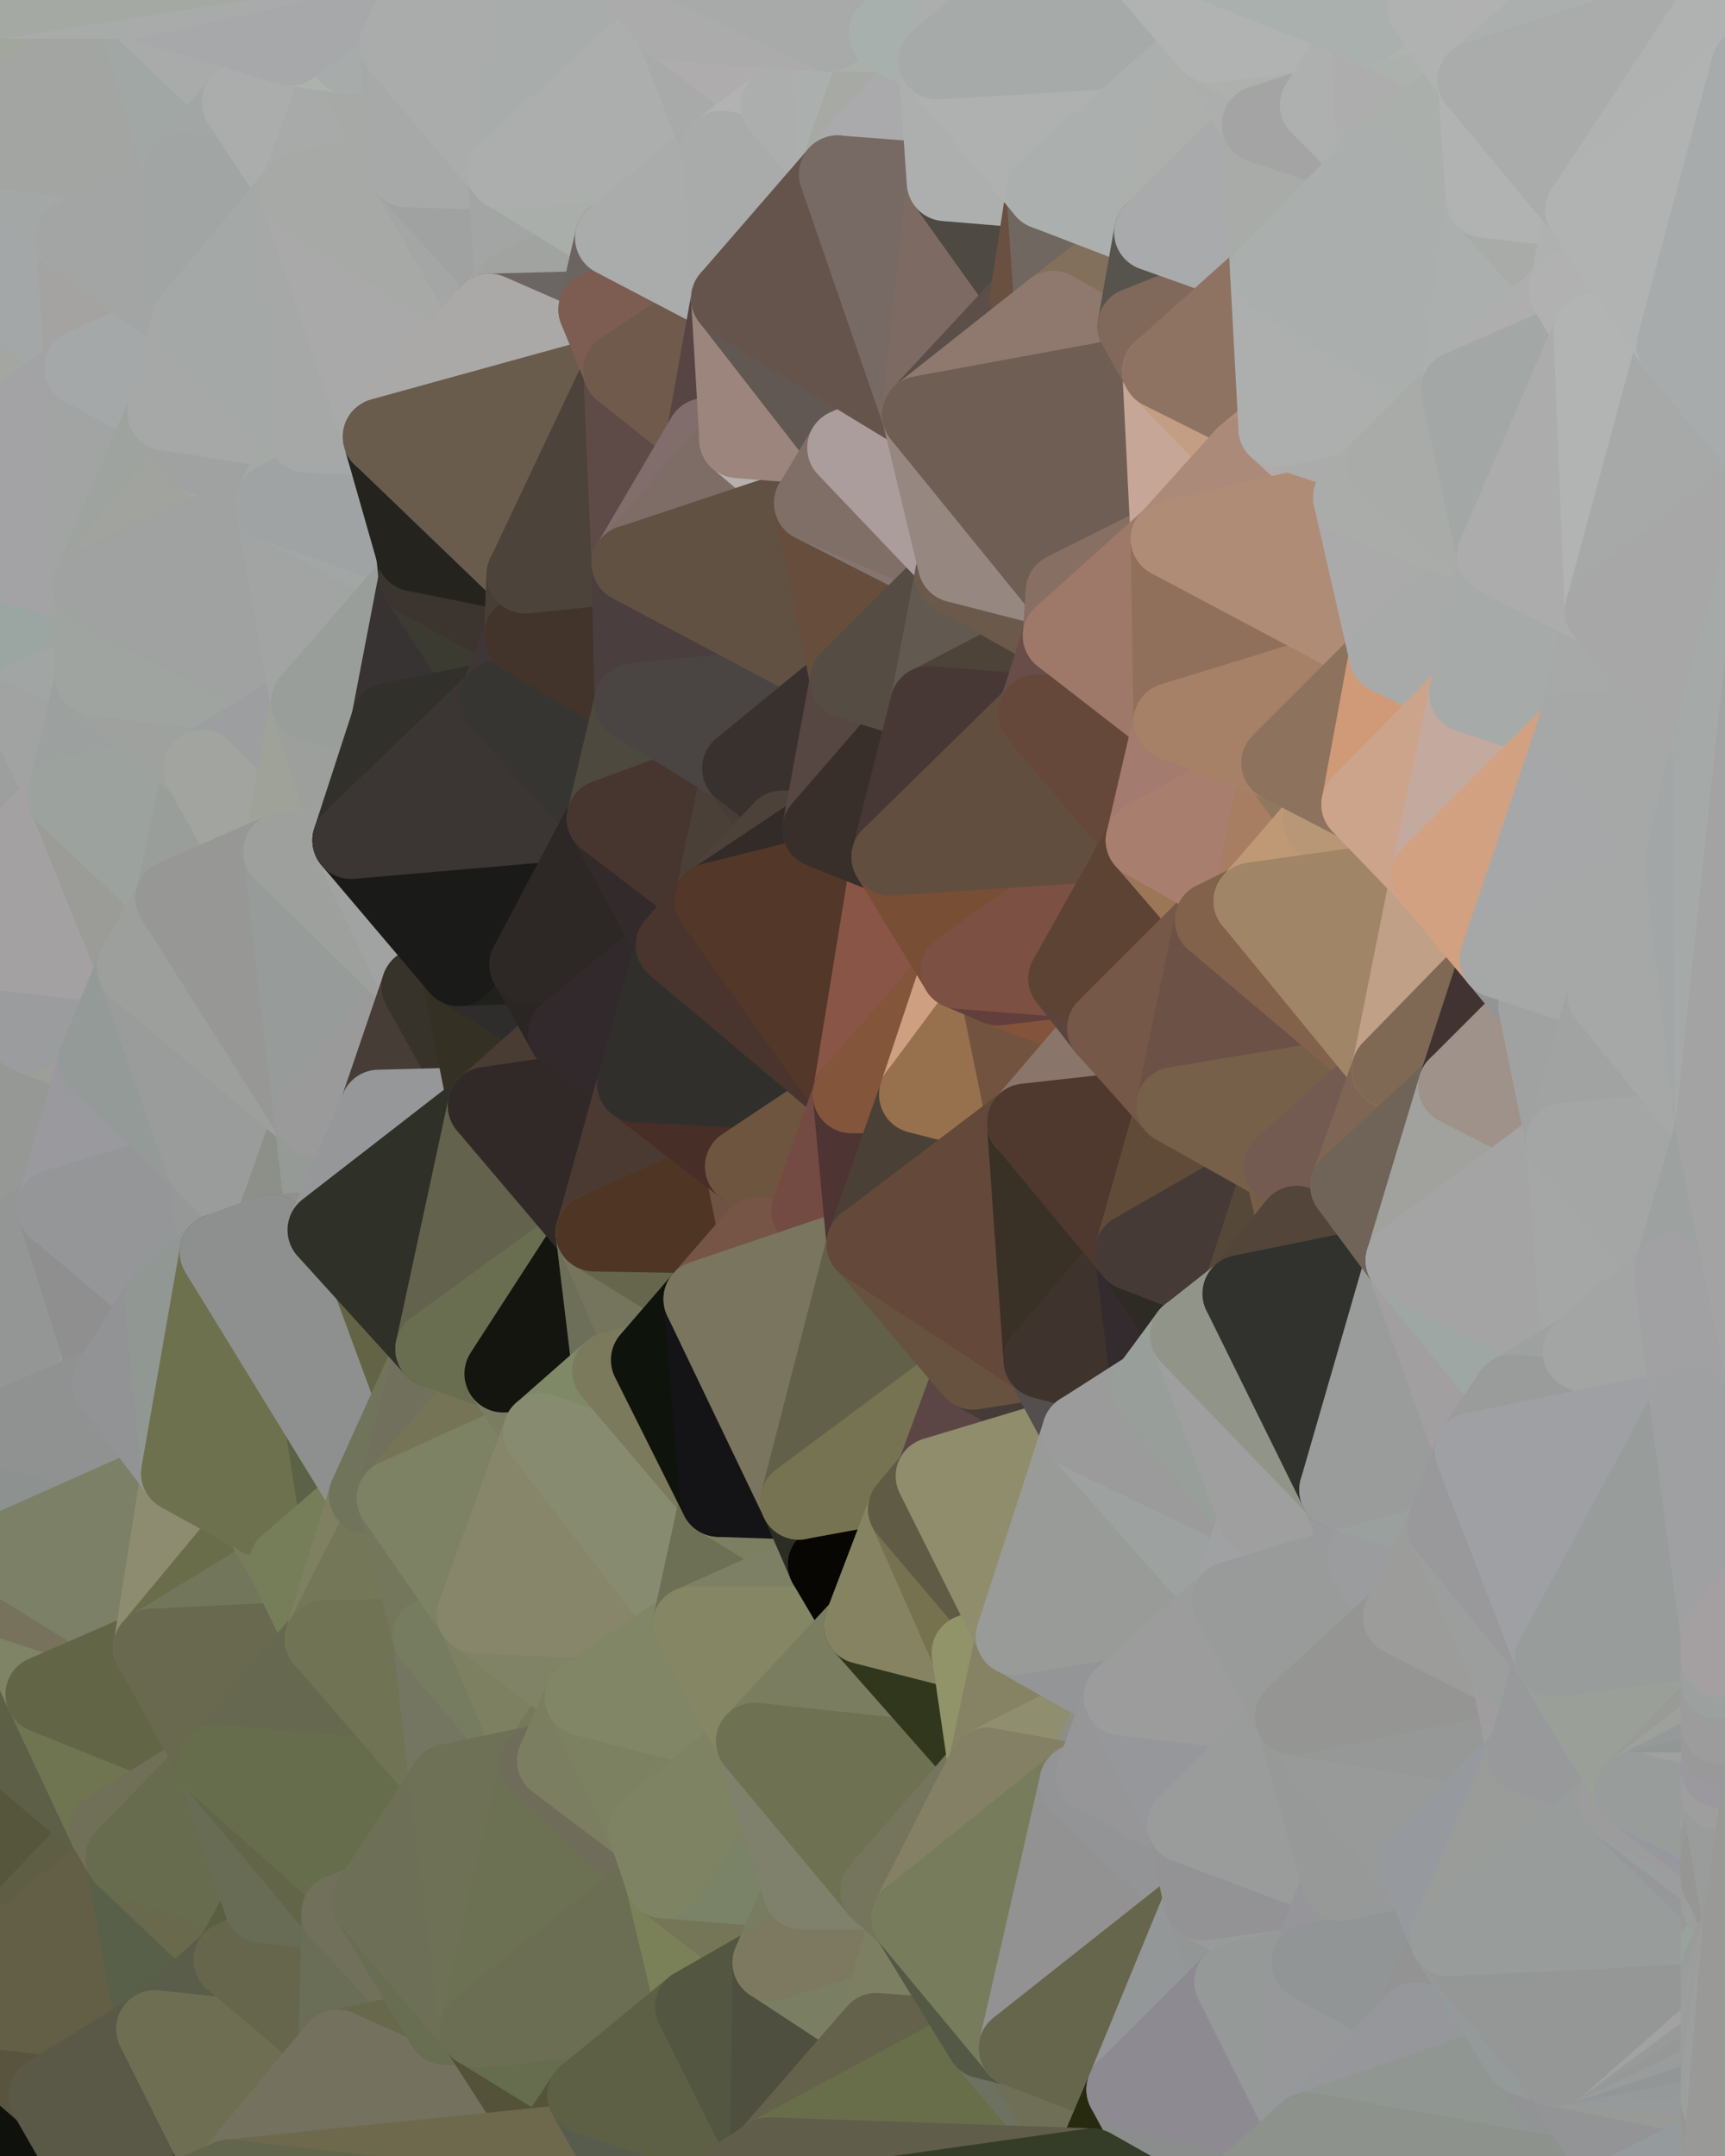 <?xml version="1.0" standalone="yes"?>
<svg width="624" height="780" xmlns="http://www.w3.org/2000/svg" version="1.1" ><polygon points="-44,192 -37,480 -28,341" fill="rgba(159, 161, 158, 1)" stroke="rgba(159, 161, 158, 1)" stroke-width="28" stroke-linejoin="round"/>
		<polygon points="-22,576 -37,480 -21,725" fill="rgba(138, 144, 134, 1)" stroke="rgba(138, 144, 134, 1)" stroke-width="28" stroke-linejoin="round"/>
		<polygon points="-11,53 -44,192 -8,96" fill="rgba(162, 162, 162, 1)" stroke="rgba(162, 162, 162, 1)" stroke-width="28" stroke-linejoin="round"/>
		<polygon points="-37,480 -22,576 1,517" fill="rgba(142, 151, 148, 1)" stroke="rgba(142, 151, 148, 1)" stroke-width="28" stroke-linejoin="round"/>
		<polygon points="0,562 -22,576 0,578" fill="rgba(148, 150, 149, 1)" stroke="rgba(148, 150, 149, 1)" stroke-width="28" stroke-linejoin="round"/>
		<polygon points="-22,576 -21,725 0,629" fill="rgba(118, 114, 89, 1)" stroke="rgba(118, 114, 89, 1)" stroke-width="28" stroke-linejoin="round"/>
		<polygon points="-21,725 0,779 5,768" fill="rgba(81, 80, 59, 1)" stroke="rgba(81, 80, 59, 1)" stroke-width="28" stroke-linejoin="round"/>
		<polygon points="-22,576 0,562 1,517" fill="rgba(142, 148, 144, 1)" stroke="rgba(142, 148, 144, 1)" stroke-width="28" stroke-linejoin="round"/>
		<polygon points="-44,192 -28,341 -5,229" fill="rgba(161, 159, 160, 1)" stroke="rgba(161, 159, 160, 1)" stroke-width="28" stroke-linejoin="round"/>
		<polygon points="-22,576 0,629 0,578" fill="rgba(134, 137, 128, 1)" stroke="rgba(134, 137, 128, 1)" stroke-width="28" stroke-linejoin="round"/>
		<polygon points="0,578 0,629 16,613" fill="rgba(95, 99, 76, 1)" stroke="rgba(95, 99, 76, 1)" stroke-width="28" stroke-linejoin="round"/>
		<polygon points="-28,341 -37,480 10,374" fill="rgba(152, 154, 151, 1)" stroke="rgba(152, 154, 151, 1)" stroke-width="28" stroke-linejoin="round"/>
		<polygon points="10,374 -37,480 20,437" fill="rgba(150, 152, 149, 1)" stroke="rgba(150, 152, 149, 1)" stroke-width="28" stroke-linejoin="round"/>
		<polygon points="-21,725 5,768 17,758" fill="rgba(78, 76, 55, 1)" stroke="rgba(78, 76, 55, 1)" stroke-width="28" stroke-linejoin="round"/>
		<polygon points="-5,229 -28,341 24,288" fill="rgba(157, 159, 158, 1)" stroke="rgba(157, 159, 158, 1)" stroke-width="28" stroke-linejoin="round"/>
		<polygon points="-8,96 -44,192 30,133" fill="rgba(164, 166, 161, 1)" stroke="rgba(164, 166, 161, 1)" stroke-width="28" stroke-linejoin="round"/>
		<polygon points="-11,53 -8,96 27,86" fill="rgba(160, 169, 164, 1)" stroke="rgba(160, 169, 164, 1)" stroke-width="28" stroke-linejoin="round"/>
		<polygon points="-5,229 24,288 34,245" fill="rgba(161, 163, 162, 1)" stroke="rgba(161, 163, 162, 1)" stroke-width="28" stroke-linejoin="round"/>
		<polygon points="0,629 -21,725 39,662" fill="rgba(86, 86, 60, 1)" stroke="rgba(86, 86, 60, 1)" stroke-width="28" stroke-linejoin="round"/>
		<polygon points="10,374 20,437 35,384" fill="rgba(150, 152, 149, 1)" stroke="rgba(150, 152, 149, 1)" stroke-width="28" stroke-linejoin="round"/>
		<polygon points="33,212 -5,229 34,245" fill="rgba(161, 165, 164, 1)" stroke="rgba(161, 165, 164, 1)" stroke-width="28" stroke-linejoin="round"/>
		<polygon points="-44,192 -5,229 33,212" fill="rgba(155, 166, 162, 1)" stroke="rgba(155, 166, 162, 1)" stroke-width="28" stroke-linejoin="round"/>
		<polygon points="27,86 -8,96 30,133" fill="rgba(163, 167, 168, 1)" stroke="rgba(163, 167, 168, 1)" stroke-width="28" stroke-linejoin="round"/>
		<polygon points="20,437 1,517 40,500" fill="rgba(151, 153, 150, 1)" stroke="rgba(151, 153, 150, 1)" stroke-width="28" stroke-linejoin="round"/>
		<polygon points="-37,480 1,517 20,437" fill="rgba(148, 150, 149, 1)" stroke="rgba(148, 150, 149, 1)" stroke-width="28" stroke-linejoin="round"/>
		<polygon points="39,662 -21,725 45,672" fill="rgba(94, 94, 68, 1)" stroke="rgba(94, 94, 68, 1)" stroke-width="28" stroke-linejoin="round"/>
		<polygon points="10,374 35,384 49,350" fill="rgba(156, 159, 152, 1)" stroke="rgba(156, 159, 152, 1)" stroke-width="28" stroke-linejoin="round"/>
		<polygon points="-28,341 10,374 49,350" fill="rgba(155, 156, 158, 1)" stroke="rgba(155, 156, 158, 1)" stroke-width="28" stroke-linejoin="round"/>
		<polygon points="24,288 -28,341 49,350" fill="rgba(163, 161, 162, 1)" stroke="rgba(163, 161, 162, 1)" stroke-width="28" stroke-linejoin="round"/>
		<polygon points="5,768 0,779 44,805" fill="rgba(66, 70, 56, 1)" stroke="rgba(66, 70, 56, 1)" stroke-width="28" stroke-linejoin="round"/>
		<polygon points="16,613 0,629 39,662" fill="rgba(93, 95, 71, 1)" stroke="rgba(93, 95, 71, 1)" stroke-width="28" stroke-linejoin="round"/>
		<polygon points="30,133 -44,192 33,212" fill="rgba(163, 163, 165, 1)" stroke="rgba(163, 163, 165, 1)" stroke-width="28" stroke-linejoin="round"/>
		<polygon points="17,758 5,768 44,805" fill="rgba(15, 17, 12, 1)" stroke="rgba(15, 17, 12, 1)" stroke-width="28" stroke-linejoin="round"/>
		<polygon points="0,578 16,613 55,596" fill="rgba(127, 132, 102, 1)" stroke="rgba(127, 132, 102, 1)" stroke-width="28" stroke-linejoin="round"/>
		<polygon points="20,437 40,500 59,470" fill="rgba(143, 143, 143, 1)" stroke="rgba(143, 143, 143, 1)" stroke-width="28" stroke-linejoin="round"/>
		<polygon points="-21,725 17,758 56,734" fill="rgba(89, 84, 62, 1)" stroke="rgba(89, 84, 62, 1)" stroke-width="28" stroke-linejoin="round"/>
		<polygon points="24,288 49,350 63,325" fill="rgba(155, 156, 151, 1)" stroke="rgba(155, 156, 151, 1)" stroke-width="28" stroke-linejoin="round"/>
		<polygon points="45,672 -21,725 56,734" fill="rgba(99, 95, 70, 1)" stroke="rgba(99, 95, 70, 1)" stroke-width="28" stroke-linejoin="round"/>
		<polygon points="0,0 -11,53 48,0" fill="rgba(166, 171, 167, 1)" stroke="rgba(166, 171, 167, 1)" stroke-width="28" stroke-linejoin="round"/>
		<polygon points="1,517 0,562 65,533" fill="rgba(141, 145, 144, 1)" stroke="rgba(141, 145, 144, 1)" stroke-width="28" stroke-linejoin="round"/>
		<polygon points="40,500 1,517 65,533" fill="rgba(144, 146, 145, 1)" stroke="rgba(144, 146, 145, 1)" stroke-width="28" stroke-linejoin="round"/>
		<polygon points="30,133 33,212 60,149" fill="rgba(162, 164, 163, 1)" stroke="rgba(162, 164, 163, 1)" stroke-width="28" stroke-linejoin="round"/>
		<polygon points="0,562 0,578 55,596" fill="rgba(119, 114, 92, 1)" stroke="rgba(119, 114, 92, 1)" stroke-width="28" stroke-linejoin="round"/>
		<polygon points="-44,192 -11,53 0,0" fill="rgba(163, 166, 157, 1)" stroke="rgba(163, 166, 157, 1)" stroke-width="28" stroke-linejoin="round"/>
		<polygon points="27,86 30,133 69,116" fill="rgba(164, 163, 161, 1)" stroke="rgba(164, 163, 161, 1)" stroke-width="28" stroke-linejoin="round"/>
		<polygon points="-11,53 27,86 66,62" fill="rgba(163, 167, 166, 1)" stroke="rgba(163, 167, 166, 1)" stroke-width="28" stroke-linejoin="round"/>
		<polygon points="48,0 -11,53 66,62" fill="rgba(163, 165, 162, 1)" stroke="rgba(163, 165, 162, 1)" stroke-width="28" stroke-linejoin="round"/>
		<polygon points="30,133 60,149 69,116" fill="rgba(164, 168, 169, 1)" stroke="rgba(164, 168, 169, 1)" stroke-width="28" stroke-linejoin="round"/>
		<polygon points="35,384 20,437 74,421" fill="rgba(154, 153, 158, 1)" stroke="rgba(154, 153, 158, 1)" stroke-width="28" stroke-linejoin="round"/>
		<polygon points="34,245 24,288 73,278" fill="rgba(156, 160, 159, 1)" stroke="rgba(156, 160, 159, 1)" stroke-width="28" stroke-linejoin="round"/>
		<polygon points="60,149 33,212 72,165" fill="rgba(158, 163, 159, 1)" stroke="rgba(158, 163, 159, 1)" stroke-width="28" stroke-linejoin="round"/>
		<polygon points="0,562 55,596 65,533" fill="rgba(124, 128, 103, 1)" stroke="rgba(124, 128, 103, 1)" stroke-width="28" stroke-linejoin="round"/>
		<polygon points="74,421 59,470 79,453" fill="rgba(147, 153, 153, 1)" stroke="rgba(147, 153, 153, 1)" stroke-width="28" stroke-linejoin="round"/>
		<polygon points="16,613 39,662 78,638" fill="rgba(111, 117, 81, 1)" stroke="rgba(111, 117, 81, 1)" stroke-width="28" stroke-linejoin="round"/>
		<polygon points="55,596 16,613 78,638" fill="rgba(98, 101, 70, 1)" stroke="rgba(98, 101, 70, 1)" stroke-width="28" stroke-linejoin="round"/>
		<polygon points="20,437 59,470 74,421" fill="rgba(149, 150, 152, 1)" stroke="rgba(149, 150, 152, 1)" stroke-width="28" stroke-linejoin="round"/>
		<polygon points="24,288 63,325 73,278" fill="rgba(156, 162, 158, 1)" stroke="rgba(156, 162, 158, 1)" stroke-width="28" stroke-linejoin="round"/>
		<polygon points="45,672 56,734 84,709" fill="rgba(88, 96, 73, 1)" stroke="rgba(88, 96, 73, 1)" stroke-width="28" stroke-linejoin="round"/>
		<polygon points="39,662 45,672 78,638" fill="rgba(112, 112, 88, 1)" stroke="rgba(112, 112, 88, 1)" stroke-width="28" stroke-linejoin="round"/>
		<polygon points="66,62 27,86 69,116" fill="rgba(163, 165, 164, 1)" stroke="rgba(163, 165, 164, 1)" stroke-width="28" stroke-linejoin="round"/>
		<polygon points="48,0 66,62 87,37" fill="rgba(161, 167, 165, 1)" stroke="rgba(161, 167, 165, 1)" stroke-width="28" stroke-linejoin="round"/>
		<polygon points="56,734 44,805 83,788" fill="rgba(65, 67, 46, 1)" stroke="rgba(65, 67, 46, 1)" stroke-width="28" stroke-linejoin="round"/>
		<polygon points="17,758 44,805 56,734" fill="rgba(90, 89, 71, 1)" stroke="rgba(90, 89, 71, 1)" stroke-width="28" stroke-linejoin="round"/>
		<polygon points="73,278 63,325 88,305" fill="rgba(153, 158, 154, 1)" stroke="rgba(153, 158, 154, 1)" stroke-width="28" stroke-linejoin="round"/>
		<polygon points="45,672 84,709 95,689" fill="rgba(105, 105, 77, 1)" stroke="rgba(105, 105, 77, 1)" stroke-width="28" stroke-linejoin="round"/>
		<polygon points="65,533 55,596 94,549" fill="rgba(141, 140, 112, 1)" stroke="rgba(141, 140, 112, 1)" stroke-width="28" stroke-linejoin="round"/>
		<polygon points="74,421 79,453 98,446" fill="rgba(150, 152, 151, 1)" stroke="rgba(150, 152, 151, 1)" stroke-width="28" stroke-linejoin="round"/>
		<polygon points="94,549 55,596 104,566" fill="rgba(105, 109, 74, 1)" stroke="rgba(105, 109, 74, 1)" stroke-width="28" stroke-linejoin="round"/>
		<polygon points="72,165 33,212 99,182" fill="rgba(161, 163, 158, 1)" stroke="rgba(161, 163, 158, 1)" stroke-width="28" stroke-linejoin="round"/>
		<polygon points="78,638 45,672 95,689" fill="rgba(103, 108, 78, 1)" stroke="rgba(103, 108, 78, 1)" stroke-width="28" stroke-linejoin="round"/>
		<polygon points="48,0 87,37 105,17" fill="rgba(169, 171, 170, 1)" stroke="rgba(169, 171, 170, 1)" stroke-width="28" stroke-linejoin="round"/>
		<polygon points="59,470 40,500 65,533" fill="rgba(146, 147, 149, 1)" stroke="rgba(146, 147, 149, 1)" stroke-width="28" stroke-linejoin="round"/>
		<polygon points="87,37 66,62 108,69" fill="rgba(162, 166, 165, 1)" stroke="rgba(162, 166, 165, 1)" stroke-width="28" stroke-linejoin="round"/>
		<polygon points="72,165 99,182 111,157" fill="rgba(164, 166, 163, 1)" stroke="rgba(164, 166, 163, 1)" stroke-width="28" stroke-linejoin="round"/>
		<polygon points="34,245 73,278 112,254" fill="rgba(159, 161, 158, 1)" stroke="rgba(159, 161, 158, 1)" stroke-width="28" stroke-linejoin="round"/>
		<polygon points="60,149 72,165 111,157" fill="rgba(160, 162, 161, 1)" stroke="rgba(160, 162, 161, 1)" stroke-width="28" stroke-linejoin="round"/>
		<polygon points="66,62 69,116 108,69" fill="rgba(161, 165, 164, 1)" stroke="rgba(161, 165, 164, 1)" stroke-width="28" stroke-linejoin="round"/>
		<polygon points="88,305 63,325 102,308" fill="rgba(155, 157, 156, 1)" stroke="rgba(155, 157, 156, 1)" stroke-width="28" stroke-linejoin="round"/>
		<polygon points="49,350 35,384 74,421" fill="rgba(148, 154, 152, 1)" stroke="rgba(148, 154, 152, 1)" stroke-width="28" stroke-linejoin="round"/>
		<polygon points="104,566 55,596 117,593" fill="rgba(114, 118, 91, 1)" stroke="rgba(114, 118, 91, 1)" stroke-width="28" stroke-linejoin="round"/>
		<polygon points="69,116 60,149 111,157" fill="rgba(166, 168, 167, 1)" stroke="rgba(166, 168, 167, 1)" stroke-width="28" stroke-linejoin="round"/>
		<polygon points="55,596 78,638 117,593" fill="rgba(105, 105, 79, 1)" stroke="rgba(105, 105, 79, 1)" stroke-width="28" stroke-linejoin="round"/>
		<polygon points="74,421 98,446 113,404" fill="rgba(154, 156, 155, 1)" stroke="rgba(154, 156, 155, 1)" stroke-width="28" stroke-linejoin="round"/>
		<polygon points="49,350 74,421 113,404" fill="rgba(154, 156, 155, 1)" stroke="rgba(154, 156, 155, 1)" stroke-width="28" stroke-linejoin="round"/>
		<polygon points="33,212 34,245 112,254" fill="rgba(159, 164, 160, 1)" stroke="rgba(159, 164, 160, 1)" stroke-width="28" stroke-linejoin="round"/>
		<polygon points="84,709 56,734 122,741" fill="rgba(90, 93, 74, 1)" stroke="rgba(90, 93, 74, 1)" stroke-width="28" stroke-linejoin="round"/>
		<polygon points="56,734 83,788 122,741" fill="rgba(110, 110, 82, 1)" stroke="rgba(110, 110, 82, 1)" stroke-width="28" stroke-linejoin="round"/>
		<polygon points="99,182 33,212 112,254" fill="rgba(160, 162, 161, 1)" stroke="rgba(160, 162, 161, 1)" stroke-width="28" stroke-linejoin="round"/>
		<polygon points="95,689 84,709 123,692" fill="rgba(90, 95, 65, 1)" stroke="rgba(90, 95, 65, 1)" stroke-width="28" stroke-linejoin="round"/>
		<polygon points="113,404 98,446 118,445" fill="rgba(141, 144, 137, 1)" stroke="rgba(141, 144, 137, 1)" stroke-width="28" stroke-linejoin="round"/>
		<polygon points="73,278 102,308 112,254" fill="rgba(157, 158, 160, 1)" stroke="rgba(157, 158, 160, 1)" stroke-width="28" stroke-linejoin="round"/>
		<polygon points="73,278 88,305 102,308" fill="rgba(162, 164, 159, 1)" stroke="rgba(162, 164, 159, 1)" stroke-width="28" stroke-linejoin="round"/>
		<polygon points="94,549 104,566 133,541" fill="rgba(120, 124, 91, 1)" stroke="rgba(120, 124, 91, 1)" stroke-width="28" stroke-linejoin="round"/>
		<polygon points="105,17 87,37 126,20" fill="rgba(168, 170, 169, 1)" stroke="rgba(168, 170, 169, 1)" stroke-width="28" stroke-linejoin="round"/>
		<polygon points="84,709 122,741 123,692" fill="rgba(102, 102, 76, 1)" stroke="rgba(102, 102, 76, 1)" stroke-width="28" stroke-linejoin="round"/>
		<polygon points="112,254 102,308 127,304" fill="rgba(159, 162, 153, 1)" stroke="rgba(159, 162, 153, 1)" stroke-width="28" stroke-linejoin="round"/>
		<polygon points="87,37 108,69 126,20" fill="rgba(171, 173, 172, 1)" stroke="rgba(171, 173, 172, 1)" stroke-width="28" stroke-linejoin="round"/>
		<polygon points="63,325 49,350 113,404" fill="rgba(157, 159, 156, 1)" stroke="rgba(157, 159, 156, 1)" stroke-width="28" stroke-linejoin="round"/>
		<polygon points="112,254 127,304 141,261" fill="rgba(157, 159, 156, 1)" stroke="rgba(157, 159, 156, 1)" stroke-width="28" stroke-linejoin="round"/>
		<polygon points="111,157 99,182 138,158" fill="rgba(164, 169, 165, 1)" stroke="rgba(164, 169, 165, 1)" stroke-width="28" stroke-linejoin="round"/>
		<polygon points="102,308 63,325 113,404" fill="rgba(151, 151, 149, 1)" stroke="rgba(151, 151, 149, 1)" stroke-width="28" stroke-linejoin="round"/>
		<polygon points="59,470 65,533 79,453" fill="rgba(145, 151, 147, 1)" stroke="rgba(145, 151, 147, 1)" stroke-width="28" stroke-linejoin="round"/>
		<polygon points="126,20 108,69 147,61" fill="rgba(168, 170, 169, 1)" stroke="rgba(168, 170, 169, 1)" stroke-width="28" stroke-linejoin="round"/>
		<polygon points="99,182 112,254 151,209" fill="rgba(162, 164, 163, 1)" stroke="rgba(162, 164, 163, 1)" stroke-width="28" stroke-linejoin="round"/>
		<polygon points="150,200 99,182 151,209" fill="rgba(162, 166, 165, 1)" stroke="rgba(162, 166, 165, 1)" stroke-width="28" stroke-linejoin="round"/>
		<polygon points="113,404 118,445 137,401" fill="rgba(149, 154, 150, 1)" stroke="rgba(149, 154, 150, 1)" stroke-width="28" stroke-linejoin="round"/>
		<polygon points="78,638 95,689 123,692" fill="rgba(104, 108, 85, 1)" stroke="rgba(104, 108, 85, 1)" stroke-width="28" stroke-linejoin="round"/>
		<polygon points="102,308 113,404 152,357" fill="rgba(151, 155, 154, 1)" stroke="rgba(151, 155, 154, 1)" stroke-width="28" stroke-linejoin="round"/>
		<polygon points="113,404 137,401 152,357" fill="rgba(154, 154, 154, 1)" stroke="rgba(154, 154, 154, 1)" stroke-width="28" stroke-linejoin="round"/>
		<polygon points="138,158 99,182 150,200" fill="rgba(159, 163, 164, 1)" stroke="rgba(159, 163, 164, 1)" stroke-width="28" stroke-linejoin="round"/>
		<polygon points="78,638 123,692 134,688" fill="rgba(98, 101, 72, 1)" stroke="rgba(98, 101, 72, 1)" stroke-width="28" stroke-linejoin="round"/>
		<polygon points="79,453 94,549 133,541" fill="rgba(92, 98, 70, 1)" stroke="rgba(92, 98, 70, 1)" stroke-width="28" stroke-linejoin="round"/>
		<polygon points="79,453 65,533 94,549" fill="rgba(109, 113, 78, 1)" stroke="rgba(109, 113, 78, 1)" stroke-width="28" stroke-linejoin="round"/>
		<polygon points="127,304 102,308 152,357" fill="rgba(158, 160, 157, 1)" stroke="rgba(158, 160, 157, 1)" stroke-width="28" stroke-linejoin="round"/>
		<polygon points="118,445 98,446 157,488" fill="rgba(145, 144, 139, 1)" stroke="rgba(145, 144, 139, 1)" stroke-width="28" stroke-linejoin="round"/>
		<polygon points="98,446 133,541 157,488" fill="rgba(99, 100, 69, 1)" stroke="rgba(99, 100, 69, 1)" stroke-width="28" stroke-linejoin="round"/>
		<polygon points="104,566 117,593 133,541" fill="rgba(118, 126, 89, 1)" stroke="rgba(118, 126, 89, 1)" stroke-width="28" stroke-linejoin="round"/>
		<polygon points="98,446 79,453 133,541" fill="rgba(142, 144, 143, 1)" stroke="rgba(142, 144, 143, 1)" stroke-width="28" stroke-linejoin="round"/>
		<polygon points="108,69 69,116 111,157" fill="rgba(164, 168, 167, 1)" stroke="rgba(164, 168, 167, 1)" stroke-width="28" stroke-linejoin="round"/>
		<polygon points="117,593 78,638 162,645" fill="rgba(102, 104, 80, 1)" stroke="rgba(102, 104, 80, 1)" stroke-width="28" stroke-linejoin="round"/>
		<polygon points="78,638 134,688 162,645" fill="rgba(102, 109, 76, 1)" stroke="rgba(102, 109, 76, 1)" stroke-width="28" stroke-linejoin="round"/>
		<polygon points="112,254 141,261 151,209" fill="rgba(153, 158, 154, 1)" stroke="rgba(153, 158, 154, 1)" stroke-width="28" stroke-linejoin="round"/>
		<polygon points="144,16 126,20 147,61" fill="rgba(167, 169, 166, 1)" stroke="rgba(167, 169, 166, 1)" stroke-width="28" stroke-linejoin="round"/>
		<polygon points="133,541 117,593 143,542" fill="rgba(127, 128, 97, 1)" stroke="rgba(127, 128, 97, 1)" stroke-width="28" stroke-linejoin="round"/>
		<polygon points="105,17 126,20 165,-26" fill="rgba(173, 178, 172, 1)" stroke="rgba(173, 178, 172, 1)" stroke-width="28" stroke-linejoin="round"/>
		<polygon points="126,20 144,16 165,-26" fill="rgba(167, 171, 170, 1)" stroke="rgba(167, 171, 170, 1)" stroke-width="28" stroke-linejoin="round"/>
		<polygon points="143,542 117,593 156,592" fill="rgba(116, 119, 88, 1)" stroke="rgba(116, 119, 88, 1)" stroke-width="28" stroke-linejoin="round"/>
		<polygon points="156,592 117,593 162,645" fill="rgba(112, 115, 84, 1)" stroke="rgba(112, 115, 84, 1)" stroke-width="28" stroke-linejoin="round"/>
		<polygon points="123,692 122,741 161,733" fill="rgba(106, 110, 87, 1)" stroke="rgba(106, 110, 87, 1)" stroke-width="28" stroke-linejoin="round"/>
		<polygon points="134,688 123,692 161,733" fill="rgba(113, 112, 91, 1)" stroke="rgba(113, 112, 91, 1)" stroke-width="28" stroke-linejoin="round"/>
		<polygon points="133,541 143,542 157,488" fill="rgba(112, 116, 91, 1)" stroke="rgba(112, 116, 91, 1)" stroke-width="28" stroke-linejoin="round"/>
		<polygon points="48,0 105,17 165,-26" fill="rgba(167, 168, 170, 1)" stroke="rgba(167, 168, 170, 1)" stroke-width="28" stroke-linejoin="round"/>
		<polygon points="108,69 111,157 138,158" fill="rgba(166, 168, 167, 1)" stroke="rgba(166, 168, 167, 1)" stroke-width="28" stroke-linejoin="round"/>
		<polygon points="127,304 152,357 166,350" fill="rgba(161, 163, 162, 1)" stroke="rgba(161, 163, 162, 1)" stroke-width="28" stroke-linejoin="round"/>
		<polygon points="108,69 138,158 177,113" fill="rgba(169, 169, 169, 1)" stroke="rgba(169, 169, 169, 1)" stroke-width="28" stroke-linejoin="round"/>
		<polygon points="147,61 108,69 177,113" fill="rgba(167, 169, 166, 1)" stroke="rgba(167, 169, 166, 1)" stroke-width="28" stroke-linejoin="round"/>
		<polygon points="143,542 156,592 172,584" fill="rgba(116, 119, 92, 1)" stroke="rgba(116, 119, 92, 1)" stroke-width="28" stroke-linejoin="round"/>
		<polygon points="152,357 137,401 176,400" fill="rgba(70, 61, 54, 1)" stroke="rgba(70, 61, 54, 1)" stroke-width="28" stroke-linejoin="round"/>
		<polygon points="151,209 141,261 180,253" fill="rgba(55, 51, 50, 1)" stroke="rgba(55, 51, 50, 1)" stroke-width="28" stroke-linejoin="round"/>
		<polygon points="151,209 180,253 189,230" fill="rgba(59, 59, 49, 1)" stroke="rgba(59, 59, 49, 1)" stroke-width="28" stroke-linejoin="round"/>
		<polygon points="150,200 151,209 190,208" fill="rgba(38, 38, 30, 1)" stroke="rgba(38, 38, 30, 1)" stroke-width="28" stroke-linejoin="round"/>
		<polygon points="147,61 177,113 186,104" fill="rgba(164, 166, 165, 1)" stroke="rgba(164, 166, 165, 1)" stroke-width="28" stroke-linejoin="round"/>
		<polygon points="157,488 143,542 182,497" fill="rgba(113, 112, 92, 1)" stroke="rgba(113, 112, 92, 1)" stroke-width="28" stroke-linejoin="round"/>
		<polygon points="151,209 189,230 190,208" fill="rgba(60, 53, 47, 1)" stroke="rgba(60, 53, 47, 1)" stroke-width="28" stroke-linejoin="round"/>
		<polygon points="183,62 147,61 186,104" fill="rgba(160, 162, 161, 1)" stroke="rgba(160, 162, 161, 1)" stroke-width="28" stroke-linejoin="round"/>
		<polygon points="144,16 147,61 183,62" fill="rgba(167, 169, 168, 1)" stroke="rgba(167, 169, 168, 1)" stroke-width="28" stroke-linejoin="round"/>
		<polygon points="166,350 152,357 176,400" fill="rgba(55, 51, 42, 1)" stroke="rgba(55, 51, 42, 1)" stroke-width="28" stroke-linejoin="round"/>
		<polygon points="182,497 143,542 196,518" fill="rgba(117, 116, 86, 1)" stroke="rgba(117, 116, 86, 1)" stroke-width="28" stroke-linejoin="round"/>
		<polygon points="137,401 118,445 176,400" fill="rgba(150, 151, 153, 1)" stroke="rgba(150, 151, 153, 1)" stroke-width="28" stroke-linejoin="round"/>
		<polygon points="173,734 161,733 200,776" fill="rgba(111, 119, 80, 1)" stroke="rgba(111, 119, 80, 1)" stroke-width="28" stroke-linejoin="round"/>
		<polygon points="161,733 122,741 200,776" fill="rgba(104, 104, 76, 1)" stroke="rgba(104, 104, 76, 1)" stroke-width="28" stroke-linejoin="round"/>
		<polygon points="156,592 162,645 195,638" fill="rgba(116, 118, 97, 1)" stroke="rgba(116, 118, 97, 1)" stroke-width="28" stroke-linejoin="round"/>
		<polygon points="122,741 83,788 200,776" fill="rgba(116, 113, 94, 1)" stroke="rgba(116, 113, 94, 1)" stroke-width="28" stroke-linejoin="round"/>
		<polygon points="166,350 176,400 205,374" fill="rgba(52, 48, 36, 1)" stroke="rgba(52, 48, 36, 1)" stroke-width="28" stroke-linejoin="round"/>
		<polygon points="191,349 166,350 205,374" fill="rgba(46, 45, 43, 1)" stroke="rgba(46, 45, 43, 1)" stroke-width="28" stroke-linejoin="round"/>
		<polygon points="172,584 156,592 195,638" fill="rgba(118, 124, 96, 1)" stroke="rgba(118, 124, 96, 1)" stroke-width="28" stroke-linejoin="round"/>
		<polygon points="141,261 127,304 180,253" fill="rgba(49, 48, 43, 1)" stroke="rgba(49, 48, 43, 1)" stroke-width="28" stroke-linejoin="round"/>
		<polygon points="118,445 157,488 176,400" fill="rgba(47, 48, 40, 1)" stroke="rgba(47, 48, 40, 1)" stroke-width="28" stroke-linejoin="round"/>
		<polygon points="134,688 161,733 173,734" fill="rgba(104, 110, 82, 1)" stroke="rgba(104, 110, 82, 1)" stroke-width="28" stroke-linejoin="round"/>
		<polygon points="172,584 195,638 211,614" fill="rgba(125, 128, 97, 1)" stroke="rgba(125, 128, 97, 1)" stroke-width="28" stroke-linejoin="round"/>
		<polygon points="173,734 200,776 212,758" fill="rgba(84, 82, 57, 1)" stroke="rgba(84, 82, 57, 1)" stroke-width="28" stroke-linejoin="round"/>
		<polygon points="195,638 201,637 211,614" fill="rgba(118, 122, 89, 1)" stroke="rgba(118, 122, 89, 1)" stroke-width="28" stroke-linejoin="round"/>
		<polygon points="143,542 172,584 196,518" fill="rgba(125, 130, 100, 1)" stroke="rgba(125, 130, 100, 1)" stroke-width="28" stroke-linejoin="round"/>
		<polygon points="176,400 157,488 215,446" fill="rgba(99, 98, 77, 1)" stroke="rgba(99, 98, 77, 1)" stroke-width="28" stroke-linejoin="round"/>
		<polygon points="157,488 182,497 215,446" fill="rgba(105, 110, 80, 1)" stroke="rgba(105, 110, 80, 1)" stroke-width="28" stroke-linejoin="round"/>
		<polygon points="138,158 150,200 190,208" fill="rgba(36, 35, 30, 1)" stroke="rgba(36, 35, 30, 1)" stroke-width="28" stroke-linejoin="round"/>
		<polygon points="166,350 191,349 219,296" fill="rgba(32, 33, 28, 1)" stroke="rgba(32, 33, 28, 1)" stroke-width="28" stroke-linejoin="round"/>
		<polygon points="127,304 166,350 219,296" fill="rgba(26, 26, 24, 1)" stroke="rgba(26, 26, 24, 1)" stroke-width="28" stroke-linejoin="round"/>
		<polygon points="180,253 127,304 219,296" fill="rgba(59, 54, 51, 1)" stroke="rgba(59, 54, 51, 1)" stroke-width="28" stroke-linejoin="round"/>
		<polygon points="186,104 177,113 216,112" fill="rgba(160, 165, 161, 1)" stroke="rgba(160, 165, 161, 1)" stroke-width="28" stroke-linejoin="round"/>
		<polygon points="182,497 196,518 221,496" fill="rgba(122, 125, 98, 1)" stroke="rgba(122, 125, 98, 1)" stroke-width="28" stroke-linejoin="round"/>
		<polygon points="183,62 186,104 222,86" fill="rgba(163, 165, 164, 1)" stroke="rgba(163, 165, 164, 1)" stroke-width="28" stroke-linejoin="round"/>
		<polygon points="186,104 216,112 222,86" fill="rgba(161, 163, 160, 1)" stroke="rgba(161, 163, 160, 1)" stroke-width="28" stroke-linejoin="round"/>
		<polygon points="216,112 177,113 225,134" fill="rgba(107, 102, 99, 1)" stroke="rgba(107, 102, 99, 1)" stroke-width="28" stroke-linejoin="round"/>
		<polygon points="162,645 134,688 173,734" fill="rgba(109, 111, 87, 1)" stroke="rgba(109, 111, 87, 1)" stroke-width="28" stroke-linejoin="round"/>
		<polygon points="189,230 180,253 229,254" fill="rgba(63, 54, 55, 1)" stroke="rgba(63, 54, 55, 1)" stroke-width="28" stroke-linejoin="round"/>
		<polygon points="205,374 176,400 230,392" fill="rgba(73, 60, 51, 1)" stroke="rgba(73, 60, 51, 1)" stroke-width="28" stroke-linejoin="round"/>
		<polygon points="180,253 219,296 229,254" fill="rgba(54, 53, 49, 1)" stroke="rgba(54, 53, 49, 1)" stroke-width="28" stroke-linejoin="round"/>
		<polygon points="177,113 138,158 225,134" fill="rgba(170, 169, 167, 1)" stroke="rgba(170, 169, 167, 1)" stroke-width="28" stroke-linejoin="round"/>
		<polygon points="138,158 190,208 225,134" fill="rgba(105, 92, 76, 1)" stroke="rgba(105, 92, 76, 1)" stroke-width="28" stroke-linejoin="round"/>
		<polygon points="215,446 182,497 221,496" fill="rgba(20, 21, 15, 1)" stroke="rgba(20, 21, 15, 1)" stroke-width="28" stroke-linejoin="round"/>
		<polygon points="201,637 195,638 234,662" fill="rgba(107, 113, 87, 1)" stroke="rgba(107, 113, 87, 1)" stroke-width="28" stroke-linejoin="round"/>
		<polygon points="190,208 189,230 228,204" fill="rgba(71, 62, 55, 1)" stroke="rgba(71, 62, 55, 1)" stroke-width="28" stroke-linejoin="round"/>
		<polygon points="176,400 215,446 230,392" fill="rgba(49, 41, 39, 1)" stroke="rgba(49, 41, 39, 1)" stroke-width="28" stroke-linejoin="round"/>
		<polygon points="162,645 173,734 195,638" fill="rgba(110, 113, 86, 1)" stroke="rgba(110, 113, 86, 1)" stroke-width="28" stroke-linejoin="round"/>
		<polygon points="195,638 173,734 240,680" fill="rgba(108, 113, 83, 1)" stroke="rgba(108, 113, 83, 1)" stroke-width="28" stroke-linejoin="round"/>
		<polygon points="234,662 195,638 240,680" fill="rgba(111, 108, 89, 1)" stroke="rgba(111, 108, 89, 1)" stroke-width="28" stroke-linejoin="round"/>
		<polygon points="165,-26 183,62 204,-34" fill="rgba(171, 172, 174, 1)" stroke="rgba(171, 172, 174, 1)" stroke-width="28" stroke-linejoin="round"/>
		<polygon points="165,-26 144,16 183,62" fill="rgba(170, 172, 171, 1)" stroke="rgba(170, 172, 171, 1)" stroke-width="28" stroke-linejoin="round"/>
		<polygon points="204,-34 183,62 243,8" fill="rgba(168, 172, 171, 1)" stroke="rgba(168, 172, 171, 1)" stroke-width="28" stroke-linejoin="round"/>
		<polygon points="191,349 205,374 244,342" fill="rgba(42, 38, 35, 1)" stroke="rgba(42, 38, 35, 1)" stroke-width="28" stroke-linejoin="round"/>
		<polygon points="219,296 191,349 244,342" fill="rgba(45, 40, 37, 1)" stroke="rgba(45, 40, 37, 1)" stroke-width="28" stroke-linejoin="round"/>
		<polygon points="215,446 221,496 235,492" fill="rgba(109, 111, 89, 1)" stroke="rgba(109, 111, 89, 1)" stroke-width="28" stroke-linejoin="round"/>
		<polygon points="228,204 189,230 229,254" fill="rgba(66, 52, 43, 1)" stroke="rgba(66, 52, 43, 1)" stroke-width="28" stroke-linejoin="round"/>
		<polygon points="225,134 190,208 228,204" fill="rgba(76, 67, 58, 1)" stroke="rgba(76, 67, 58, 1)" stroke-width="28" stroke-linejoin="round"/>
		<polygon points="173,734 212,758 251,726" fill="rgba(102, 109, 78, 1)" stroke="rgba(102, 109, 78, 1)" stroke-width="28" stroke-linejoin="round"/>
		<polygon points="240,680 173,734 251,726" fill="rgba(107, 110, 83, 1)" stroke="rgba(107, 110, 83, 1)" stroke-width="28" stroke-linejoin="round"/>
		<polygon points="172,584 211,614 250,588" fill="rgba(128, 131, 102, 1)" stroke="rgba(128, 131, 102, 1)" stroke-width="28" stroke-linejoin="round"/>
		<polygon points="215,446 235,492 254,470" fill="rgba(117, 117, 93, 1)" stroke="rgba(117, 117, 93, 1)" stroke-width="28" stroke-linejoin="round"/>
		<polygon points="212,758 200,776 239,806" fill="rgba(85, 84, 56, 1)" stroke="rgba(85, 84, 56, 1)" stroke-width="28" stroke-linejoin="round"/>
		<polygon points="225,134 228,204 255,158" fill="rgba(94, 75, 71, 1)" stroke="rgba(94, 75, 71, 1)" stroke-width="28" stroke-linejoin="round"/>
		<polygon points="205,374 230,392 244,342" fill="rgba(50, 41, 44, 1)" stroke="rgba(50, 41, 44, 1)" stroke-width="28" stroke-linejoin="round"/>
		<polygon points="211,614 201,637 234,662" fill="rgba(123, 126, 97, 1)" stroke="rgba(123, 126, 97, 1)" stroke-width="28" stroke-linejoin="round"/>
		<polygon points="219,296 244,342 258,326" fill="rgba(51, 42, 43, 1)" stroke="rgba(51, 42, 43, 1)" stroke-width="28" stroke-linejoin="round"/>
		<polygon points="196,518 172,584 250,588" fill="rgba(135, 134, 106, 1)" stroke="rgba(135, 134, 106, 1)" stroke-width="28" stroke-linejoin="round"/>
		<polygon points="183,62 222,86 261,54" fill="rgba(169, 174, 170, 1)" stroke="rgba(169, 174, 170, 1)" stroke-width="28" stroke-linejoin="round"/>
		<polygon points="243,8 183,62 261,54" fill="rgba(172, 174, 173, 1)" stroke="rgba(172, 174, 173, 1)" stroke-width="28" stroke-linejoin="round"/>
		<polygon points="221,496 196,518 260,542" fill="rgba(127, 137, 103, 1)" stroke="rgba(127, 137, 103, 1)" stroke-width="28" stroke-linejoin="round"/>
		<polygon points="196,518 250,588 260,542" fill="rgba(135, 139, 112, 1)" stroke="rgba(135, 139, 112, 1)" stroke-width="28" stroke-linejoin="round"/>
		<polygon points="222,86 216,112 264,108" fill="rgba(106, 101, 97, 1)" stroke="rgba(106, 101, 97, 1)" stroke-width="28" stroke-linejoin="round"/>
		<polygon points="216,112 225,134 264,108" fill="rgba(125, 93, 82, 1)" stroke="rgba(125, 93, 82, 1)" stroke-width="28" stroke-linejoin="round"/>
		<polygon points="235,492 221,496 260,542" fill="rgba(123, 122, 92, 1)" stroke="rgba(123, 122, 92, 1)" stroke-width="28" stroke-linejoin="round"/>
		<polygon points="200,776 83,788 239,806" fill="rgba(110, 105, 76, 1)" stroke="rgba(110, 105, 76, 1)" stroke-width="28" stroke-linejoin="round"/>
		<polygon points="229,254 219,296 268,278" fill="rgba(77, 73, 62, 1)" stroke="rgba(77, 73, 62, 1)" stroke-width="28" stroke-linejoin="round"/>
		<polygon points="230,392 215,446 269,422" fill="rgba(75, 58, 50, 1)" stroke="rgba(75, 58, 50, 1)" stroke-width="28" stroke-linejoin="round"/>
		<polygon points="211,614 234,662 273,630" fill="rgba(124, 129, 97, 1)" stroke="rgba(124, 129, 97, 1)" stroke-width="28" stroke-linejoin="round"/>
		<polygon points="215,446 254,470 274,447" fill="rgba(102, 102, 76, 1)" stroke="rgba(102, 102, 76, 1)" stroke-width="28" stroke-linejoin="round"/>
		<polygon points="269,422 215,446 274,447" fill="rgba(79, 53, 36, 1)" stroke="rgba(79, 53, 36, 1)" stroke-width="28" stroke-linejoin="round"/>
		<polygon points="250,588 211,614 273,630" fill="rgba(129, 134, 102, 1)" stroke="rgba(129, 134, 102, 1)" stroke-width="28" stroke-linejoin="round"/>
		<polygon points="219,296 258,326 268,278" fill="rgba(71, 54, 47, 1)" stroke="rgba(71, 54, 47, 1)" stroke-width="28" stroke-linejoin="round"/>
		<polygon points="225,134 255,158 264,108" fill="rgba(112, 90, 76, 1)" stroke="rgba(112, 90, 76, 1)" stroke-width="28" stroke-linejoin="round"/>
		<polygon points="240,680 251,726 279,710" fill="rgba(122, 129, 88, 1)" stroke="rgba(122, 129, 88, 1)" stroke-width="28" stroke-linejoin="round"/>
		<polygon points="212,758 239,806 278,780" fill="rgba(88, 92, 77, 1)" stroke="rgba(88, 92, 77, 1)" stroke-width="28" stroke-linejoin="round"/>
		<polygon points="261,54 222,86 264,108" fill="rgba(170, 172, 171, 1)" stroke="rgba(170, 172, 171, 1)" stroke-width="28" stroke-linejoin="round"/>
		<polygon points="268,278 258,326 283,300" fill="rgba(74, 64, 55, 1)" stroke="rgba(74, 64, 55, 1)" stroke-width="28" stroke-linejoin="round"/>
		<polygon points="243,8 261,54 282,38" fill="rgba(168, 170, 169, 1)" stroke="rgba(168, 170, 169, 1)" stroke-width="28" stroke-linejoin="round"/>
		<polygon points="251,726 212,758 278,780" fill="rgba(93, 96, 69, 1)" stroke="rgba(93, 96, 69, 1)" stroke-width="28" stroke-linejoin="round"/>
		<polygon points="264,108 255,158 267,159" fill="rgba(87, 69, 67, 1)" stroke="rgba(87, 69, 67, 1)" stroke-width="28" stroke-linejoin="round"/>
		<polygon points="240,680 279,710 290,684" fill="rgba(117, 118, 87, 1)" stroke="rgba(117, 118, 87, 1)" stroke-width="28" stroke-linejoin="round"/>
		<polygon points="255,158 228,204 267,159" fill="rgba(129, 109, 108, 1)" stroke="rgba(129, 109, 108, 1)" stroke-width="28" stroke-linejoin="round"/>
		<polygon points="269,422 274,447 293,438" fill="rgba(110, 82, 68, 1)" stroke="rgba(110, 82, 68, 1)" stroke-width="28" stroke-linejoin="round"/>
		<polygon points="267,159 228,204 294,182" fill="rgba(126, 109, 102, 1)" stroke="rgba(126, 109, 102, 1)" stroke-width="28" stroke-linejoin="round"/>
		<polygon points="273,630 240,680 290,684" fill="rgba(122, 131, 104, 1)" stroke="rgba(122, 131, 104, 1)" stroke-width="28" stroke-linejoin="round"/>
		<polygon points="234,662 240,680 273,630" fill="rgba(126, 131, 99, 1)" stroke="rgba(126, 131, 99, 1)" stroke-width="28" stroke-linejoin="round"/>
		<polygon points="260,542 250,588 299,566" fill="rgba(109, 112, 85, 1)" stroke="rgba(109, 112, 85, 1)" stroke-width="28" stroke-linejoin="round"/>
		<polygon points="289,543 260,542 299,566" fill="rgba(124, 127, 96, 1)" stroke="rgba(124, 127, 96, 1)" stroke-width="28" stroke-linejoin="round"/>
		<polygon points="243,8 282,38 300,12" fill="rgba(174, 172, 173, 1)" stroke="rgba(174, 172, 173, 1)" stroke-width="28" stroke-linejoin="round"/>
		<polygon points="282,38 261,54 303,63" fill="rgba(178, 178, 178, 1)" stroke="rgba(178, 178, 178, 1)" stroke-width="28" stroke-linejoin="round"/>
		<polygon points="267,159 294,182 306,162" fill="rgba(182, 177, 173, 1)" stroke="rgba(182, 177, 173, 1)" stroke-width="28" stroke-linejoin="round"/>
		<polygon points="230,392 269,422 308,396" fill="rgba(71, 46, 39, 1)" stroke="rgba(71, 46, 39, 1)" stroke-width="28" stroke-linejoin="round"/>
		<polygon points="228,204 229,254 307,246" fill="rgba(74, 62, 62, 1)" stroke="rgba(74, 62, 62, 1)" stroke-width="28" stroke-linejoin="round"/>
		<polygon points="229,254 268,278 307,246" fill="rgba(74, 69, 66, 1)" stroke="rgba(74, 69, 66, 1)" stroke-width="28" stroke-linejoin="round"/>
		<polygon points="261,54 264,108 303,63" fill="rgba(169, 171, 170, 1)" stroke="rgba(169, 171, 170, 1)" stroke-width="28" stroke-linejoin="round"/>
		<polygon points="254,470 235,492 260,542" fill="rgba(14, 19, 12, 1)" stroke="rgba(14, 19, 12, 1)" stroke-width="28" stroke-linejoin="round"/>
		<polygon points="299,566 250,588 312,588" fill="rgba(125, 128, 101, 1)" stroke="rgba(125, 128, 101, 1)" stroke-width="28" stroke-linejoin="round"/>
		<polygon points="244,342 230,392 308,396" fill="rgba(48, 47, 43, 1)" stroke="rgba(48, 47, 43, 1)" stroke-width="28" stroke-linejoin="round"/>
		<polygon points="268,278 283,300 297,300" fill="rgba(71, 60, 58, 1)" stroke="rgba(71, 60, 58, 1)" stroke-width="28" stroke-linejoin="round"/>
		<polygon points="293,438 274,447 313,450" fill="rgba(130, 93, 75, 1)" stroke="rgba(130, 93, 75, 1)" stroke-width="28" stroke-linejoin="round"/>
		<polygon points="250,588 273,630 312,588" fill="rgba(133, 134, 100, 1)" stroke="rgba(133, 134, 100, 1)" stroke-width="28" stroke-linejoin="round"/>
		<polygon points="269,422 293,438 308,396" fill="rgba(110, 85, 63, 1)" stroke="rgba(110, 85, 63, 1)" stroke-width="28" stroke-linejoin="round"/>
		<polygon points="294,182 228,204 307,246" fill="rgba(97, 81, 66, 1)" stroke="rgba(97, 81, 66, 1)" stroke-width="28" stroke-linejoin="round"/>
		<polygon points="254,470 260,542 289,543" fill="rgba(20, 20, 22, 1)" stroke="rgba(20, 20, 22, 1)" stroke-width="28" stroke-linejoin="round"/>
		<polygon points="251,726 278,780 279,710" fill="rgba(83, 86, 65, 1)" stroke="rgba(83, 86, 65, 1)" stroke-width="28" stroke-linejoin="round"/>
		<polygon points="279,710 278,780 317,735" fill="rgba(78, 79, 63, 1)" stroke="rgba(78, 79, 63, 1)" stroke-width="28" stroke-linejoin="round"/>
		<polygon points="258,326 244,342 308,396" fill="rgba(73, 53, 46, 1)" stroke="rgba(73, 53, 46, 1)" stroke-width="28" stroke-linejoin="round"/>
		<polygon points="268,278 297,300 307,246" fill="rgba(57, 49, 46, 1)" stroke="rgba(57, 49, 46, 1)" stroke-width="28" stroke-linejoin="round"/>
		<polygon points="264,108 267,159 306,162" fill="rgba(156, 133, 125, 1)" stroke="rgba(156, 133, 125, 1)" stroke-width="28" stroke-linejoin="round"/>
		<polygon points="283,300 258,326 297,300" fill="rgba(76, 66, 57, 1)" stroke="rgba(76, 66, 57, 1)" stroke-width="28" stroke-linejoin="round"/>
		<polygon points="289,543 299,566 328,546" fill="rgba(44, 46, 35, 1)" stroke="rgba(44, 46, 35, 1)" stroke-width="28" stroke-linejoin="round"/>
		<polygon points="290,684 279,710 318,684" fill="rgba(120, 124, 97, 1)" stroke="rgba(120, 124, 97, 1)" stroke-width="28" stroke-linejoin="round"/>
		<polygon points="274,447 254,470 313,450" fill="rgba(118, 85, 70, 1)" stroke="rgba(118, 85, 70, 1)" stroke-width="28" stroke-linejoin="round"/>
		<polygon points="279,710 317,735 329,694" fill="rgba(122, 126, 99, 1)" stroke="rgba(122, 126, 99, 1)" stroke-width="28" stroke-linejoin="round"/>
		<polygon points="318,684 279,710 329,694" fill="rgba(125, 121, 96, 1)" stroke="rgba(125, 121, 96, 1)" stroke-width="28" stroke-linejoin="round"/>
		<polygon points="297,300 258,326 322,310" fill="rgba(51, 43, 40, 1)" stroke="rgba(51, 43, 40, 1)" stroke-width="28" stroke-linejoin="round"/>
		<polygon points="300,12 282,38 303,63" fill="rgba(172, 174, 173, 1)" stroke="rgba(172, 174, 173, 1)" stroke-width="28" stroke-linejoin="round"/>
		<polygon points="83,788 44,805 239,806" fill="rgba(98, 102, 77, 1)" stroke="rgba(98, 102, 77, 1)" stroke-width="28" stroke-linejoin="round"/>
		<polygon points="300,12 303,63 321,12" fill="rgba(171, 175, 174, 1)" stroke="rgba(171, 175, 174, 1)" stroke-width="28" stroke-linejoin="round"/>
		<polygon points="289,543 328,546 338,534" fill="rgba(101, 103, 82, 1)" stroke="rgba(101, 103, 82, 1)" stroke-width="28" stroke-linejoin="round"/>
		<polygon points="273,630 290,684 318,684" fill="rgba(127, 129, 108, 1)" stroke="rgba(127, 129, 108, 1)" stroke-width="28" stroke-linejoin="round"/>
		<polygon points="307,246 297,300 336,255" fill="rgba(86, 71, 66, 1)" stroke="rgba(86, 71, 66, 1)" stroke-width="28" stroke-linejoin="round"/>
		<polygon points="299,566 312,588 328,546" fill="rgba(7, 6, 2, 1)" stroke="rgba(7, 6, 2, 1)" stroke-width="28" stroke-linejoin="round"/>
		<polygon points="258,326 308,396 322,310" fill="rgba(83, 55, 41, 1)" stroke="rgba(83, 55, 41, 1)" stroke-width="28" stroke-linejoin="round"/>
		<polygon points="308,396 293,438 313,450" fill="rgba(115, 75, 67, 1)" stroke="rgba(115, 75, 67, 1)" stroke-width="28" stroke-linejoin="round"/>
		<polygon points="254,470 289,543 313,450" fill="rgba(122, 117, 95, 1)" stroke="rgba(122, 117, 95, 1)" stroke-width="28" stroke-linejoin="round"/>
		<polygon points="294,182 307,246 345,208" fill="rgba(103, 77, 60, 1)" stroke="rgba(103, 77, 60, 1)" stroke-width="28" stroke-linejoin="round"/>
		<polygon points="321,12 303,63 339,22" fill="rgba(167, 169, 164, 1)" stroke="rgba(167, 169, 164, 1)" stroke-width="28" stroke-linejoin="round"/>
		<polygon points="264,108 306,162 333,150" fill="rgba(97, 88, 83, 1)" stroke="rgba(97, 88, 83, 1)" stroke-width="28" stroke-linejoin="round"/>
		<polygon points="294,182 345,208 346,204" fill="rgba(134, 116, 112, 1)" stroke="rgba(134, 116, 112, 1)" stroke-width="28" stroke-linejoin="round"/>
		<polygon points="322,310 308,396 347,351" fill="rgba(137, 85, 71, 1)" stroke="rgba(137, 85, 71, 1)" stroke-width="28" stroke-linejoin="round"/>
		<polygon points="297,300 322,310 336,255" fill="rgba(56, 47, 42, 1)" stroke="rgba(56, 47, 42, 1)" stroke-width="28" stroke-linejoin="round"/>
		<polygon points="308,396 313,450 332,396" fill="rgba(78, 52, 51, 1)" stroke="rgba(78, 52, 51, 1)" stroke-width="28" stroke-linejoin="round"/>
		<polygon points="308,396 332,396 347,351" fill="rgba(131, 85, 59, 1)" stroke="rgba(131, 85, 59, 1)" stroke-width="28" stroke-linejoin="round"/>
		<polygon points="339,22 303,63 342,66" fill="rgba(170, 170, 172, 1)" stroke="rgba(170, 170, 172, 1)" stroke-width="28" stroke-linejoin="round"/>
		<polygon points="313,450 289,543 352,496" fill="rgba(98, 96, 73, 1)" stroke="rgba(98, 96, 73, 1)" stroke-width="28" stroke-linejoin="round"/>
		<polygon points="289,543 338,534 352,496" fill="rgba(118, 115, 82, 1)" stroke="rgba(118, 115, 82, 1)" stroke-width="28" stroke-linejoin="round"/>
		<polygon points="306,162 294,182 346,204" fill="rgba(128, 111, 103, 1)" stroke="rgba(128, 111, 103, 1)" stroke-width="28" stroke-linejoin="round"/>
		<polygon points="307,246 336,255 345,208" fill="rgba(85, 76, 67, 1)" stroke="rgba(85, 76, 67, 1)" stroke-width="28" stroke-linejoin="round"/>
		<polygon points="204,-34 243,8 300,12" fill="rgba(171, 171, 171, 1)" stroke="rgba(171, 171, 171, 1)" stroke-width="28" stroke-linejoin="round"/>
		<polygon points="312,588 273,630 357,639" fill="rgba(122, 125, 96, 1)" stroke="rgba(122, 125, 96, 1)" stroke-width="28" stroke-linejoin="round"/>
		<polygon points="273,630 318,684 357,639" fill="rgba(110, 113, 82, 1)" stroke="rgba(110, 113, 82, 1)" stroke-width="28" stroke-linejoin="round"/>
		<polygon points="333,150 306,162 346,204" fill="rgba(171, 157, 156, 1)" stroke="rgba(171, 157, 156, 1)" stroke-width="28" stroke-linejoin="round"/>
		<polygon points="303,63 264,108 333,150" fill="rgba(101, 84, 76, 1)" stroke="rgba(101, 84, 76, 1)" stroke-width="28" stroke-linejoin="round"/>
		<polygon points="300,12 321,12 360,-32" fill="rgba(170, 175, 171, 1)" stroke="rgba(170, 175, 171, 1)" stroke-width="28" stroke-linejoin="round"/>
		<polygon points="351,598 312,588 357,639" fill="rgba(49, 55, 29, 1)" stroke="rgba(49, 55, 29, 1)" stroke-width="28" stroke-linejoin="round"/>
		<polygon points="329,694 317,735 356,738" fill="rgba(124, 127, 98, 1)" stroke="rgba(124, 127, 98, 1)" stroke-width="28" stroke-linejoin="round"/>
		<polygon points="328,546 312,588 351,598" fill="rgba(134, 131, 98, 1)" stroke="rgba(134, 131, 98, 1)" stroke-width="28" stroke-linejoin="round"/>
		<polygon points="303,63 333,150 342,66" fill="rgba(119, 106, 100, 1)" stroke="rgba(119, 106, 100, 1)" stroke-width="28" stroke-linejoin="round"/>
		<polygon points="347,351 332,396 361,357" fill="rgba(206, 159, 129, 1)" stroke="rgba(206, 159, 129, 1)" stroke-width="28" stroke-linejoin="round"/>
		<polygon points="204,-34 300,12 360,-32" fill="rgba(168, 170, 169, 1)" stroke="rgba(168, 170, 169, 1)" stroke-width="28" stroke-linejoin="round"/>
		<polygon points="342,66 333,150 372,108" fill="rgba(125, 106, 99, 1)" stroke="rgba(125, 106, 99, 1)" stroke-width="28" stroke-linejoin="round"/>
		<polygon points="321,12 339,22 360,-32" fill="rgba(167, 176, 173, 1)" stroke="rgba(167, 176, 173, 1)" stroke-width="28" stroke-linejoin="round"/>
		<polygon points="318,684 329,694 357,639" fill="rgba(117, 117, 93, 1)" stroke="rgba(117, 117, 93, 1)" stroke-width="28" stroke-linejoin="round"/>
		<polygon points="332,396 313,450 371,406" fill="rgba(74, 64, 54, 1)" stroke="rgba(74, 64, 54, 1)" stroke-width="28" stroke-linejoin="round"/>
		<polygon points="328,546 351,598 367,592" fill="rgba(118, 114, 79, 1)" stroke="rgba(118, 114, 79, 1)" stroke-width="28" stroke-linejoin="round"/>
		<polygon points="361,357 332,396 371,406" fill="rgba(151, 113, 77, 1)" stroke="rgba(151, 113, 77, 1)" stroke-width="28" stroke-linejoin="round"/>
		<polygon points="345,208 336,255 384,230" fill="rgba(98, 89, 80, 1)" stroke="rgba(98, 89, 80, 1)" stroke-width="28" stroke-linejoin="round"/>
		<polygon points="336,255 375,258 384,230" fill="rgba(77, 67, 57, 1)" stroke="rgba(77, 67, 57, 1)" stroke-width="28" stroke-linejoin="round"/>
		<polygon points="342,66 372,108 378,69" fill="rgba(78, 73, 67, 1)" stroke="rgba(78, 73, 67, 1)" stroke-width="28" stroke-linejoin="round"/>
		<polygon points="346,204 345,208 385,214" fill="rgba(105, 94, 88, 1)" stroke="rgba(105, 94, 88, 1)" stroke-width="28" stroke-linejoin="round"/>
		<polygon points="345,208 384,230 385,214" fill="rgba(107, 89, 75, 1)" stroke="rgba(107, 89, 75, 1)" stroke-width="28" stroke-linejoin="round"/>
		<polygon points="317,735 278,780 356,738" fill="rgba(100, 98, 75, 1)" stroke="rgba(100, 98, 75, 1)" stroke-width="28" stroke-linejoin="round"/>
		<polygon points="336,255 322,310 375,258" fill="rgba(71, 56, 53, 1)" stroke="rgba(71, 56, 53, 1)" stroke-width="28" stroke-linejoin="round"/>
		<polygon points="338,534 328,546 367,592" fill="rgba(96, 91, 69, 1)" stroke="rgba(96, 91, 69, 1)" stroke-width="28" stroke-linejoin="round"/>
		<polygon points="352,496 338,534 391,518" fill="rgba(91, 70, 69, 1)" stroke="rgba(91, 70, 69, 1)" stroke-width="28" stroke-linejoin="round"/>
		<polygon points="377,492 352,496 391,518" fill="rgba(69, 60, 55, 1)" stroke="rgba(69, 60, 55, 1)" stroke-width="28" stroke-linejoin="round"/>
		<polygon points="339,22 342,66 378,69" fill="rgba(173, 175, 174, 1)" stroke="rgba(173, 175, 174, 1)" stroke-width="28" stroke-linejoin="round"/>
		<polygon points="351,598 357,639 367,592" fill="rgba(145, 148, 105, 1)" stroke="rgba(145, 148, 105, 1)" stroke-width="28" stroke-linejoin="round"/>
		<polygon points="356,738 278,780 395,784" fill="rgba(104, 110, 74, 1)" stroke="rgba(104, 110, 74, 1)" stroke-width="28" stroke-linejoin="round"/>
		<polygon points="368,741 356,738 395,784" fill="rgba(109, 113, 96, 1)" stroke="rgba(109, 113, 96, 1)" stroke-width="28" stroke-linejoin="round"/>
		<polygon points="372,108 333,150 381,112" fill="rgba(92, 79, 73, 1)" stroke="rgba(92, 79, 73, 1)" stroke-width="28" stroke-linejoin="round"/>
		<polygon points="361,357 371,406 400,372" fill="rgba(114, 83, 63, 1)" stroke="rgba(114, 83, 63, 1)" stroke-width="28" stroke-linejoin="round"/>
		<polygon points="386,354 361,357 400,372" fill="rgba(131, 83, 60, 1)" stroke="rgba(131, 83, 60, 1)" stroke-width="28" stroke-linejoin="round"/>
		<polygon points="313,450 352,496 377,492" fill="rgba(103, 82, 63, 1)" stroke="rgba(103, 82, 63, 1)" stroke-width="28" stroke-linejoin="round"/>
		<polygon points="371,406 313,450 377,492" fill="rgba(100, 72, 58, 1)" stroke="rgba(100, 72, 58, 1)" stroke-width="28" stroke-linejoin="round"/>
		<polygon points="367,592 357,639 406,614" fill="rgba(134, 131, 100, 1)" stroke="rgba(134, 131, 100, 1)" stroke-width="28" stroke-linejoin="round"/>
		<polygon points="357,639 390,645 406,614" fill="rgba(143, 142, 111, 1)" stroke="rgba(143, 142, 111, 1)" stroke-width="28" stroke-linejoin="round"/>
		<polygon points="368,741 395,784 407,756" fill="rgba(111, 111, 87, 1)" stroke="rgba(111, 111, 87, 1)" stroke-width="28" stroke-linejoin="round"/>
		<polygon points="390,645 396,642 406,614" fill="rgba(141, 142, 134, 1)" stroke="rgba(141, 142, 134, 1)" stroke-width="28" stroke-linejoin="round"/>
		<polygon points="357,639 329,694 390,645" fill="rgba(132, 128, 101, 1)" stroke="rgba(132, 128, 101, 1)" stroke-width="28" stroke-linejoin="round"/>
		<polygon points="347,351 361,357 386,354" fill="rgba(98, 63, 61, 1)" stroke="rgba(98, 63, 61, 1)" stroke-width="28" stroke-linejoin="round"/>
		<polygon points="378,69 372,108 381,112" fill="rgba(106, 80, 65, 1)" stroke="rgba(106, 80, 65, 1)" stroke-width="28" stroke-linejoin="round"/>
		<polygon points="0,0 48,0 165,-26" fill="rgba(169, 171, 170, 1)" stroke="rgba(169, 171, 170, 1)" stroke-width="28" stroke-linejoin="round"/>
		<polygon points="371,406 377,492 410,453" fill="rgba(57, 49, 38, 1)" stroke="rgba(57, 49, 38, 1)" stroke-width="28" stroke-linejoin="round"/>
		<polygon points="338,534 367,592 391,518" fill="rgba(144, 141, 108, 1)" stroke="rgba(144, 141, 108, 1)" stroke-width="28" stroke-linejoin="round"/>
		<polygon points="322,310 347,351 414,304" fill="rgba(120, 78, 53, 1)" stroke="rgba(120, 78, 53, 1)" stroke-width="28" stroke-linejoin="round"/>
		<polygon points="347,351 386,354 414,304" fill="rgba(124, 80, 67, 1)" stroke="rgba(124, 80, 67, 1)" stroke-width="28" stroke-linejoin="round"/>
		<polygon points="375,258 322,310 414,304" fill="rgba(97, 78, 63, 1)" stroke="rgba(97, 78, 63, 1)" stroke-width="28" stroke-linejoin="round"/>
		<polygon points="377,492 391,518 416,502" fill="rgba(84, 78, 78, 1)" stroke="rgba(84, 78, 78, 1)" stroke-width="28" stroke-linejoin="round"/>
		<polygon points="329,694 356,738 368,741" fill="rgba(84, 89, 69, 1)" stroke="rgba(84, 89, 69, 1)" stroke-width="28" stroke-linejoin="round"/>
		<polygon points="378,69 381,112 417,84" fill="rgba(112, 103, 96, 1)" stroke="rgba(112, 103, 96, 1)" stroke-width="28" stroke-linejoin="round"/>
		<polygon points="360,-32 339,22 399,-29" fill="rgba(172, 174, 173, 1)" stroke="rgba(172, 174, 173, 1)" stroke-width="28" stroke-linejoin="round"/>
		<polygon points="411,118 381,112 420,134" fill="rgba(144, 111, 92, 1)" stroke="rgba(144, 111, 92, 1)" stroke-width="28" stroke-linejoin="round"/>
		<polygon points="381,112 411,118 417,84" fill="rgba(130, 112, 92, 1)" stroke="rgba(130, 112, 92, 1)" stroke-width="28" stroke-linejoin="round"/>
		<polygon points="333,150 346,204 385,214" fill="rgba(150, 135, 128, 1)" stroke="rgba(150, 135, 128, 1)" stroke-width="28" stroke-linejoin="round"/>
		<polygon points="400,372 371,406 425,400" fill="rgba(137, 117, 106, 1)" stroke="rgba(137, 117, 106, 1)" stroke-width="28" stroke-linejoin="round"/>
		<polygon points="384,230 375,258 424,261" fill="rgba(105, 77, 73, 1)" stroke="rgba(105, 77, 73, 1)" stroke-width="28" stroke-linejoin="round"/>
		<polygon points="375,258 414,304 424,261" fill="rgba(101, 72, 58, 1)" stroke="rgba(101, 72, 58, 1)" stroke-width="28" stroke-linejoin="round"/>
		<polygon points="381,112 333,150 420,134" fill="rgba(143, 121, 110, 1)" stroke="rgba(143, 121, 110, 1)" stroke-width="28" stroke-linejoin="round"/>
		<polygon points="410,453 377,492 416,502" fill="rgba(62, 51, 45, 1)" stroke="rgba(62, 51, 45, 1)" stroke-width="28" stroke-linejoin="round"/>
		<polygon points="329,694 368,741 390,645" fill="rgba(119, 124, 92, 1)" stroke="rgba(119, 124, 92, 1)" stroke-width="28" stroke-linejoin="round"/>
		<polygon points="396,642 390,645 429,660" fill="rgba(154, 155, 149, 1)" stroke="rgba(154, 155, 149, 1)" stroke-width="28" stroke-linejoin="round"/>
		<polygon points="410,453 416,502 430,483" fill="rgba(52, 43, 46, 1)" stroke="rgba(52, 43, 46, 1)" stroke-width="28" stroke-linejoin="round"/>
		<polygon points="371,406 410,453 425,400" fill="rgba(79, 57, 46, 1)" stroke="rgba(79, 57, 46, 1)" stroke-width="28" stroke-linejoin="round"/>
		<polygon points="420,134 385,214 423,195" fill="rgba(183, 154, 140, 1)" stroke="rgba(183, 154, 140, 1)" stroke-width="28" stroke-linejoin="round"/>
		<polygon points="333,150 385,214 420,134" fill="rgba(111, 94, 84, 1)" stroke="rgba(111, 94, 84, 1)" stroke-width="28" stroke-linejoin="round"/>
		<polygon points="390,645 368,741 435,688" fill="rgba(146, 146, 146, 1)" stroke="rgba(146, 146, 146, 1)" stroke-width="28" stroke-linejoin="round"/>
		<polygon points="429,660 390,645 435,688" fill="rgba(147, 148, 150, 1)" stroke="rgba(147, 148, 150, 1)" stroke-width="28" stroke-linejoin="round"/>
		<polygon points="339,22 378,69 438,16" fill="rgba(175, 177, 176, 1)" stroke="rgba(175, 177, 176, 1)" stroke-width="28" stroke-linejoin="round"/>
		<polygon points="399,-29 339,22 438,16" fill="rgba(166, 170, 169, 1)" stroke="rgba(166, 170, 169, 1)" stroke-width="28" stroke-linejoin="round"/>
		<polygon points="386,354 400,372 439,333" fill="rgba(91, 68, 60, 1)" stroke="rgba(91, 68, 60, 1)" stroke-width="28" stroke-linejoin="round"/>
		<polygon points="414,304 386,354 439,333" fill="rgba(93, 67, 52, 1)" stroke="rgba(93, 67, 52, 1)" stroke-width="28" stroke-linejoin="round"/>
		<polygon points="368,741 407,756 435,688" fill="rgba(102, 102, 76, 1)" stroke="rgba(102, 102, 76, 1)" stroke-width="28" stroke-linejoin="round"/>
		<polygon points="385,214 384,230 423,195" fill="rgba(135, 111, 99, 1)" stroke="rgba(135, 111, 99, 1)" stroke-width="28" stroke-linejoin="round"/>
		<polygon points="367,592 406,614 445,579" fill="rgba(148, 149, 151, 1)" stroke="rgba(148, 149, 151, 1)" stroke-width="28" stroke-linejoin="round"/>
		<polygon points="435,688 407,756 446,717" fill="rgba(147, 151, 152, 1)" stroke="rgba(147, 151, 152, 1)" stroke-width="28" stroke-linejoin="round"/>
		<polygon points="391,518 367,592 445,579" fill="rgba(153, 155, 152, 1)" stroke="rgba(153, 155, 152, 1)" stroke-width="28" stroke-linejoin="round"/>
		<polygon points="406,614 396,642 429,660" fill="rgba(150, 150, 152, 1)" stroke="rgba(150, 150, 152, 1)" stroke-width="28" stroke-linejoin="round"/>
		<polygon points="410,453 430,483 449,468" fill="rgba(46, 43, 36, 1)" stroke="rgba(46, 43, 36, 1)" stroke-width="28" stroke-linejoin="round"/>
		<polygon points="378,69 417,84 438,16" fill="rgba(171, 175, 174, 1)" stroke="rgba(171, 175, 174, 1)" stroke-width="28" stroke-linejoin="round"/>
		<polygon points="420,134 423,195 450,165" fill="rgba(198, 166, 151, 1)" stroke="rgba(198, 166, 151, 1)" stroke-width="28" stroke-linejoin="round"/>
		<polygon points="407,756 395,784 434,806" fill="rgba(39, 42, 15, 1)" stroke="rgba(39, 42, 15, 1)" stroke-width="28" stroke-linejoin="round"/>
		<polygon points="423,195 384,230 424,261" fill="rgba(158, 121, 105, 1)" stroke="rgba(158, 121, 105, 1)" stroke-width="28" stroke-linejoin="round"/>
		<polygon points="391,518 445,579 455,549" fill="rgba(157, 161, 160, 1)" stroke="rgba(157, 161, 160, 1)" stroke-width="28" stroke-linejoin="round"/>
		<polygon points="438,16 417,84 456,45" fill="rgba(173, 175, 172, 1)" stroke="rgba(173, 175, 172, 1)" stroke-width="28" stroke-linejoin="round"/>
		<polygon points="416,502 391,518 455,549" fill="rgba(155, 155, 155, 1)" stroke="rgba(155, 155, 155, 1)" stroke-width="28" stroke-linejoin="round"/>
		<polygon points="417,84 411,118 459,99" fill="rgba(87, 84, 77, 1)" stroke="rgba(87, 84, 77, 1)" stroke-width="28" stroke-linejoin="round"/>
		<polygon points="414,304 439,333 453,326" fill="rgba(155, 119, 87, 1)" stroke="rgba(155, 119, 87, 1)" stroke-width="28" stroke-linejoin="round"/>
		<polygon points="411,118 420,134 459,99" fill="rgba(128, 105, 91, 1)" stroke="rgba(128, 105, 91, 1)" stroke-width="28" stroke-linejoin="round"/>
		<polygon points="425,400 410,453 464,422" fill="rgba(96, 75, 56, 1)" stroke="rgba(96, 75, 56, 1)" stroke-width="28" stroke-linejoin="round"/>
		<polygon points="424,261 414,304 463,276" fill="rgba(163, 123, 111, 1)" stroke="rgba(163, 123, 111, 1)" stroke-width="28" stroke-linejoin="round"/>
		<polygon points="420,134 450,165 462,155" fill="rgba(195, 158, 132, 1)" stroke="rgba(195, 158, 132, 1)" stroke-width="28" stroke-linejoin="round"/>
		<polygon points="278,780 239,806 395,784" fill="rgba(96, 93, 74, 1)" stroke="rgba(96, 93, 74, 1)" stroke-width="28" stroke-linejoin="round"/>
		<polygon points="406,614 429,660 468,621" fill="rgba(150, 151, 155, 1)" stroke="rgba(150, 151, 155, 1)" stroke-width="28" stroke-linejoin="round"/>
		<polygon points="410,453 449,468 464,422" fill="rgba(69, 58, 54, 1)" stroke="rgba(69, 58, 54, 1)" stroke-width="28" stroke-linejoin="round"/>
		<polygon points="400,372 425,400 439,333" fill="rgba(117, 88, 72, 1)" stroke="rgba(117, 88, 72, 1)" stroke-width="28" stroke-linejoin="round"/>
		<polygon points="464,422 449,468 469,443" fill="rgba(85, 72, 56, 1)" stroke="rgba(85, 72, 56, 1)" stroke-width="28" stroke-linejoin="round"/>
		<polygon points="445,579 406,614 468,621" fill="rgba(156, 156, 156, 1)" stroke="rgba(156, 156, 156, 1)" stroke-width="28" stroke-linejoin="round"/>
		<polygon points="414,304 453,326 463,276" fill="rgba(168, 126, 110, 1)" stroke="rgba(168, 126, 110, 1)" stroke-width="28" stroke-linejoin="round"/>
		<polygon points="407,756 434,806 473,771" fill="rgba(139, 141, 140, 1)" stroke="rgba(139, 141, 140, 1)" stroke-width="28" stroke-linejoin="round"/>
		<polygon points="456,45 417,84 459,99" fill="rgba(169, 170, 172, 1)" stroke="rgba(169, 170, 172, 1)" stroke-width="28" stroke-linejoin="round"/>
		<polygon points="463,276 453,326 478,297" fill="rgba(167, 126, 98, 1)" stroke="rgba(167, 126, 98, 1)" stroke-width="28" stroke-linejoin="round"/>
		<polygon points="438,16 456,45 477,38" fill="rgba(172, 174, 173, 1)" stroke="rgba(172, 174, 173, 1)" stroke-width="28" stroke-linejoin="round"/>
		<polygon points="435,688 446,717 474,710" fill="rgba(146, 150, 149, 1)" stroke="rgba(146, 150, 149, 1)" stroke-width="28" stroke-linejoin="round"/>
		<polygon points="446,717 407,756 473,771" fill="rgba(141, 138, 145, 1)" stroke="rgba(141, 138, 145, 1)" stroke-width="28" stroke-linejoin="round"/>
		<polygon points="459,99 420,134 462,155" fill="rgba(142, 115, 98, 1)" stroke="rgba(142, 115, 98, 1)" stroke-width="28" stroke-linejoin="round"/>
		<polygon points="435,688 474,710 485,681" fill="rgba(151, 155, 154, 1)" stroke="rgba(151, 155, 154, 1)" stroke-width="28" stroke-linejoin="round"/>
		<polygon points="429,660 435,688 485,681" fill="rgba(147, 147, 149, 1)" stroke="rgba(147, 147, 149, 1)" stroke-width="28" stroke-linejoin="round"/>
		<polygon points="430,483 416,502 455,549" fill="rgba(152, 158, 154, 1)" stroke="rgba(152, 158, 154, 1)" stroke-width="28" stroke-linejoin="round"/>
		<polygon points="464,422 469,443 488,429" fill="rgba(119, 92, 73, 1)" stroke="rgba(119, 92, 73, 1)" stroke-width="28" stroke-linejoin="round"/>
		<polygon points="462,155 450,165 489,180" fill="rgba(174, 141, 122, 1)" stroke="rgba(174, 141, 122, 1)" stroke-width="28" stroke-linejoin="round"/>
		<polygon points="455,549 445,579 494,564" fill="rgba(160, 161, 163, 1)" stroke="rgba(160, 161, 163, 1)" stroke-width="28" stroke-linejoin="round"/>
		<polygon points="438,16 477,38 495,9" fill="rgba(174, 176, 173, 1)" stroke="rgba(174, 176, 173, 1)" stroke-width="28" stroke-linejoin="round"/>
		<polygon points="484,539 455,549 494,564" fill="rgba(155, 159, 160, 1)" stroke="rgba(155, 159, 160, 1)" stroke-width="28" stroke-linejoin="round"/>
		<polygon points="463,276 478,297 492,291" fill="rgba(145, 119, 96, 1)" stroke="rgba(145, 119, 96, 1)" stroke-width="28" stroke-linejoin="round"/>
		<polygon points="450,165 423,195 489,180" fill="rgba(171, 138, 121, 1)" stroke="rgba(171, 138, 121, 1)" stroke-width="28" stroke-linejoin="round"/>
		<polygon points="468,621 429,660 485,681" fill="rgba(154, 156, 155, 1)" stroke="rgba(154, 156, 155, 1)" stroke-width="28" stroke-linejoin="round"/>
		<polygon points="430,483 455,549 484,539" fill="rgba(159, 159, 159, 1)" stroke="rgba(159, 159, 159, 1)" stroke-width="28" stroke-linejoin="round"/>
		<polygon points="446,717 473,771 474,710" fill="rgba(149, 153, 152, 1)" stroke="rgba(149, 153, 152, 1)" stroke-width="28" stroke-linejoin="round"/>
		<polygon points="395,784 239,806 434,806" fill="rgba(53, 61, 40, 1)" stroke="rgba(53, 61, 40, 1)" stroke-width="28" stroke-linejoin="round"/>
		<polygon points="456,45 459,99 498,59" fill="rgba(169, 171, 168, 1)" stroke="rgba(169, 171, 168, 1)" stroke-width="28" stroke-linejoin="round"/>
		<polygon points="477,38 456,45 498,59" fill="rgba(164, 164, 164, 1)" stroke="rgba(164, 164, 164, 1)" stroke-width="28" stroke-linejoin="round"/>
		<polygon points="423,195 424,261 502,237" fill="rgba(144, 112, 91, 1)" stroke="rgba(144, 112, 91, 1)" stroke-width="28" stroke-linejoin="round"/>
		<polygon points="424,261 463,276 502,237" fill="rgba(166, 129, 103, 1)" stroke="rgba(166, 129, 103, 1)" stroke-width="28" stroke-linejoin="round"/>
		<polygon points="462,155 489,180 501,168" fill="rgba(178, 170, 168, 1)" stroke="rgba(178, 170, 168, 1)" stroke-width="28" stroke-linejoin="round"/>
		<polygon points="449,468 430,483 484,539" fill="rgba(145, 148, 137, 1)" stroke="rgba(145, 148, 137, 1)" stroke-width="28" stroke-linejoin="round"/>
		<polygon points="439,333 425,400 503,387" fill="rgba(108, 81, 70, 1)" stroke="rgba(108, 81, 70, 1)" stroke-width="28" stroke-linejoin="round"/>
		<polygon points="425,400 464,422 503,387" fill="rgba(118, 96, 73, 1)" stroke="rgba(118, 96, 73, 1)" stroke-width="28" stroke-linejoin="round"/>
		<polygon points="494,564 468,621 507,585" fill="rgba(149, 155, 153, 1)" stroke="rgba(149, 155, 153, 1)" stroke-width="28" stroke-linejoin="round"/>
		<polygon points="453,326 439,333 503,387" fill="rgba(130, 98, 75, 1)" stroke="rgba(130, 98, 75, 1)" stroke-width="28" stroke-linejoin="round"/>
		<polygon points="489,180 423,195 502,237" fill="rgba(175, 140, 118, 1)" stroke="rgba(175, 140, 118, 1)" stroke-width="28" stroke-linejoin="round"/>
		<polygon points="445,579 468,621 494,564" fill="rgba(153, 155, 154, 1)" stroke="rgba(153, 155, 154, 1)" stroke-width="28" stroke-linejoin="round"/>
		<polygon points="488,429 469,443 508,456" fill="rgba(109, 86, 80, 1)" stroke="rgba(109, 86, 80, 1)" stroke-width="28" stroke-linejoin="round"/>
		<polygon points="464,422 488,429 503,387" fill="rgba(115, 91, 81, 1)" stroke="rgba(115, 91, 81, 1)" stroke-width="28" stroke-linejoin="round"/>
		<polygon points="469,443 449,468 508,456" fill="rgba(83, 69, 58, 1)" stroke="rgba(83, 69, 58, 1)" stroke-width="28" stroke-linejoin="round"/>
		<polygon points="474,710 473,771 512,731" fill="rgba(151, 152, 154, 1)" stroke="rgba(151, 152, 154, 1)" stroke-width="28" stroke-linejoin="round"/>
		<polygon points="478,297 453,326 517,317" fill="rgba(191, 153, 117, 1)" stroke="rgba(191, 153, 117, 1)" stroke-width="28" stroke-linejoin="round"/>
		<polygon points="492,291 478,297 517,317" fill="rgba(184, 151, 118, 1)" stroke="rgba(184, 151, 118, 1)" stroke-width="28" stroke-linejoin="round"/>
		<polygon points="463,276 492,291 502,237" fill="rgba(141, 114, 93, 1)" stroke="rgba(141, 114, 93, 1)" stroke-width="28" stroke-linejoin="round"/>
		<polygon points="399,-29 438,16 495,9" fill="rgba(177, 179, 178, 1)" stroke="rgba(177, 179, 178, 1)" stroke-width="28" stroke-linejoin="round"/>
		<polygon points="484,539 494,564 523,552" fill="rgba(153, 154, 156, 1)" stroke="rgba(153, 154, 156, 1)" stroke-width="28" stroke-linejoin="round"/>
		<polygon points="513,675 485,681 524,701" fill="rgba(151, 155, 154, 1)" stroke="rgba(151, 155, 154, 1)" stroke-width="28" stroke-linejoin="round"/>
		<polygon points="485,681 474,710 524,701" fill="rgba(150, 149, 154, 1)" stroke="rgba(150, 149, 154, 1)" stroke-width="28" stroke-linejoin="round"/>
		<polygon points="474,710 512,731 524,701" fill="rgba(145, 149, 150, 1)" stroke="rgba(145, 149, 150, 1)" stroke-width="28" stroke-linejoin="round"/>
		<polygon points="468,621 485,681 513,675" fill="rgba(151, 153, 152, 1)" stroke="rgba(151, 153, 152, 1)" stroke-width="28" stroke-linejoin="round"/>
		<polygon points="462,155 501,168 528,141" fill="rgba(171, 171, 171, 1)" stroke="rgba(171, 171, 171, 1)" stroke-width="28" stroke-linejoin="round"/>
		<polygon points="494,564 507,585 523,552" fill="rgba(155, 156, 158, 1)" stroke="rgba(155, 156, 158, 1)" stroke-width="28" stroke-linejoin="round"/>
		<polygon points="453,326 503,387 517,317" fill="rgba(160, 133, 103, 1)" stroke="rgba(160, 133, 103, 1)" stroke-width="28" stroke-linejoin="round"/>
		<polygon points="449,468 484,539 508,456" fill="rgba(49, 50, 45, 1)" stroke="rgba(49, 50, 45, 1)" stroke-width="28" stroke-linejoin="round"/>
		<polygon points="495,9 477,38 498,59" fill="rgba(174, 176, 175, 1)" stroke="rgba(174, 176, 175, 1)" stroke-width="28" stroke-linejoin="round"/>
		<polygon points="459,99 462,155 528,141" fill="rgba(173, 175, 174, 1)" stroke="rgba(173, 175, 174, 1)" stroke-width="28" stroke-linejoin="round"/>
		<polygon points="484,539 523,552 533,525" fill="rgba(154, 160, 158, 1)" stroke="rgba(154, 160, 158, 1)" stroke-width="28" stroke-linejoin="round"/>
		<polygon points="495,9 498,59 534,29" fill="rgba(173, 173, 173, 1)" stroke="rgba(173, 173, 173, 1)" stroke-width="28" stroke-linejoin="round"/>
		<polygon points="516,3 495,9 534,29" fill="rgba(172, 177, 173, 1)" stroke="rgba(172, 177, 173, 1)" stroke-width="28" stroke-linejoin="round"/>
		<polygon points="502,237 492,291 531,251" fill="rgba(208, 154, 120, 1)" stroke="rgba(208, 154, 120, 1)" stroke-width="28" stroke-linejoin="round"/>
		<polygon points="503,387 488,429 527,393" fill="rgba(127, 101, 84, 1)" stroke="rgba(127, 101, 84, 1)" stroke-width="28" stroke-linejoin="round"/>
		<polygon points="489,180 502,237 541,201" fill="rgba(170, 170, 170, 1)" stroke="rgba(170, 170, 170, 1)" stroke-width="28" stroke-linejoin="round"/>
		<polygon points="502,237 540,216 541,201" fill="rgba(168, 170, 169, 1)" stroke="rgba(168, 170, 169, 1)" stroke-width="28" stroke-linejoin="round"/>
		<polygon points="517,317 503,387 542,347" fill="rgba(192, 160, 135, 1)" stroke="rgba(192, 160, 135, 1)" stroke-width="28" stroke-linejoin="round"/>
		<polygon points="501,168 489,180 541,201" fill="rgba(170, 172, 169, 1)" stroke="rgba(170, 172, 169, 1)" stroke-width="28" stroke-linejoin="round"/>
		<polygon points="502,237 531,251 540,216" fill="rgba(168, 170, 169, 1)" stroke="rgba(168, 170, 169, 1)" stroke-width="28" stroke-linejoin="round"/>
		<polygon points="508,456 484,539 533,525" fill="rgba(154, 156, 155, 1)" stroke="rgba(154, 156, 155, 1)" stroke-width="28" stroke-linejoin="round"/>
		<polygon points="508,456 533,525 547,504" fill="rgba(161, 159, 160, 1)" stroke="rgba(161, 159, 160, 1)" stroke-width="28" stroke-linejoin="round"/>
		<polygon points="503,387 527,393 542,347" fill="rgba(127, 105, 84, 1)" stroke="rgba(127, 105, 84, 1)" stroke-width="28" stroke-linejoin="round"/>
		<polygon points="498,59 528,141 537,72" fill="rgba(170, 174, 173, 1)" stroke="rgba(170, 174, 173, 1)" stroke-width="28" stroke-linejoin="round"/>
		<polygon points="534,29 498,59 537,72" fill="rgba(170, 175, 171, 1)" stroke="rgba(170, 175, 171, 1)" stroke-width="28" stroke-linejoin="round"/>
		<polygon points="498,59 459,99 528,141" fill="rgba(170, 174, 173, 1)" stroke="rgba(170, 174, 173, 1)" stroke-width="28" stroke-linejoin="round"/>
		<polygon points="468,621 513,675 552,635" fill="rgba(152, 154, 153, 1)" stroke="rgba(152, 154, 153, 1)" stroke-width="28" stroke-linejoin="round"/>
		<polygon points="546,605 468,621 552,635" fill="rgba(150, 152, 151, 1)" stroke="rgba(150, 152, 151, 1)" stroke-width="28" stroke-linejoin="round"/>
		<polygon points="507,585 468,621 546,605" fill="rgba(149, 149, 147, 1)" stroke="rgba(149, 149, 147, 1)" stroke-width="28" stroke-linejoin="round"/>
		<polygon points="488,429 508,456 527,393" fill="rgba(112, 100, 88, 1)" stroke="rgba(112, 100, 88, 1)" stroke-width="28" stroke-linejoin="round"/>
		<polygon points="542,347 527,393 556,364" fill="rgba(65, 51, 50, 1)" stroke="rgba(65, 51, 50, 1)" stroke-width="28" stroke-linejoin="round"/>
		<polygon points="495,9 516,3 555,-36" fill="rgba(176, 178, 177, 1)" stroke="rgba(176, 178, 177, 1)" stroke-width="28" stroke-linejoin="round"/>
		<polygon points="524,701 512,731 551,744" fill="rgba(147, 147, 147, 1)" stroke="rgba(147, 147, 147, 1)" stroke-width="28" stroke-linejoin="round"/>
		<polygon points="492,291 517,317 531,251" fill="rgba(204, 164, 139, 1)" stroke="rgba(204, 164, 139, 1)" stroke-width="28" stroke-linejoin="round"/>
		<polygon points="528,141 501,168 541,201" fill="rgba(169, 171, 168, 1)" stroke="rgba(169, 171, 168, 1)" stroke-width="28" stroke-linejoin="round"/>
		<polygon points="512,731 473,771 551,744" fill="rgba(150, 151, 155, 1)" stroke="rgba(150, 151, 155, 1)" stroke-width="28" stroke-linejoin="round"/>
		<polygon points="523,552 507,585 546,605" fill="rgba(156, 156, 154, 1)" stroke="rgba(156, 156, 154, 1)" stroke-width="28" stroke-linejoin="round"/>
		<polygon points="399,-29 495,9 555,-36" fill="rgba(170, 176, 174, 1)" stroke="rgba(170, 176, 174, 1)" stroke-width="28" stroke-linejoin="round"/>
		<polygon points="537,72 528,141 567,105" fill="rgba(171, 175, 174, 1)" stroke="rgba(171, 175, 174, 1)" stroke-width="28" stroke-linejoin="round"/>
		<polygon points="527,393 508,456 566,413" fill="rgba(161, 162, 157, 1)" stroke="rgba(161, 162, 157, 1)" stroke-width="28" stroke-linejoin="round"/>
		<polygon points="537,72 567,105 573,76" fill="rgba(169, 171, 168, 1)" stroke="rgba(169, 171, 168, 1)" stroke-width="28" stroke-linejoin="round"/>
		<polygon points="567,105 528,141 576,120" fill="rgba(174, 174, 174, 1)" stroke="rgba(174, 174, 174, 1)" stroke-width="28" stroke-linejoin="round"/>
		<polygon points="508,456 547,504 572,489" fill="rgba(158, 167, 164, 1)" stroke="rgba(158, 167, 164, 1)" stroke-width="28" stroke-linejoin="round"/>
		<polygon points="531,251 517,317 570,264" fill="rgba(196, 169, 158, 1)" stroke="rgba(196, 169, 158, 1)" stroke-width="28" stroke-linejoin="round"/>
		<polygon points="556,364 527,393 566,413" fill="rgba(159, 146, 138, 1)" stroke="rgba(159, 146, 138, 1)" stroke-width="28" stroke-linejoin="round"/>
		<polygon points="546,605 552,635 562,600" fill="rgba(159, 157, 158, 1)" stroke="rgba(159, 157, 158, 1)" stroke-width="28" stroke-linejoin="round"/>
		<polygon points="523,552 546,605 562,600" fill="rgba(156, 158, 157, 1)" stroke="rgba(156, 158, 157, 1)" stroke-width="28" stroke-linejoin="round"/>
		<polygon points="541,201 540,216 580,221" fill="rgba(168, 170, 169, 1)" stroke="rgba(168, 170, 169, 1)" stroke-width="28" stroke-linejoin="round"/>
		<polygon points="542,347 556,364 581,360" fill="rgba(147, 149, 148, 1)" stroke="rgba(147, 149, 148, 1)" stroke-width="28" stroke-linejoin="round"/>
		<polygon points="540,216 570,264 580,221" fill="rgba(169, 170, 172, 1)" stroke="rgba(169, 170, 172, 1)" stroke-width="28" stroke-linejoin="round"/>
		<polygon points="534,29 537,72 573,76" fill="rgba(177, 179, 178, 1)" stroke="rgba(177, 179, 178, 1)" stroke-width="28" stroke-linejoin="round"/>
		<polygon points="540,216 531,251 570,264" fill="rgba(166, 170, 169, 1)" stroke="rgba(166, 170, 169, 1)" stroke-width="28" stroke-linejoin="round"/>
		<polygon points="516,3 534,29 555,-36" fill="rgba(176, 178, 177, 1)" stroke="rgba(176, 178, 177, 1)" stroke-width="28" stroke-linejoin="round"/>
		<polygon points="551,744 473,771 590,792" fill="rgba(144, 150, 146, 1)" stroke="rgba(144, 150, 146, 1)" stroke-width="28" stroke-linejoin="round"/>
		<polygon points="563,748 551,744 590,792" fill="rgba(146, 147, 149, 1)" stroke="rgba(146, 147, 149, 1)" stroke-width="28" stroke-linejoin="round"/>
		<polygon points="513,675 524,701 552,635" fill="rgba(150, 153, 158, 1)" stroke="rgba(150, 153, 158, 1)" stroke-width="28" stroke-linejoin="round"/>
		<polygon points="552,635 524,701 585,652" fill="rgba(154, 156, 153, 1)" stroke="rgba(154, 156, 153, 1)" stroke-width="28" stroke-linejoin="round"/>
		<polygon points="566,413 508,456 572,489" fill="rgba(164, 164, 164, 1)" stroke="rgba(164, 164, 164, 1)" stroke-width="28" stroke-linejoin="round"/>
		<polygon points="555,-36 534,29 594,-23" fill="rgba(177, 177, 177, 1)" stroke="rgba(177, 177, 177, 1)" stroke-width="28" stroke-linejoin="round"/>
		<polygon points="552,635 585,652 591,648" fill="rgba(154, 156, 155, 1)" stroke="rgba(154, 156, 155, 1)" stroke-width="28" stroke-linejoin="round"/>
		<polygon points="556,364 566,413 581,360" fill="rgba(160, 162, 161, 1)" stroke="rgba(160, 162, 161, 1)" stroke-width="28" stroke-linejoin="round"/>
		<polygon points="517,317 542,347 570,264" fill="rgba(210, 161, 129, 1)" stroke="rgba(210, 161, 129, 1)" stroke-width="28" stroke-linejoin="round"/>
		<polygon points="562,600 552,635 591,648" fill="rgba(152, 153, 155, 1)" stroke="rgba(152, 153, 155, 1)" stroke-width="28" stroke-linejoin="round"/>
		<polygon points="566,413 572,489 605,460" fill="rgba(165, 167, 166, 1)" stroke="rgba(165, 167, 166, 1)" stroke-width="28" stroke-linejoin="round"/>
		<polygon points="570,264 542,347 609,312" fill="rgba(166, 167, 169, 1)" stroke="rgba(166, 167, 169, 1)" stroke-width="28" stroke-linejoin="round"/>
		<polygon points="542,347 581,360 609,312" fill="rgba(166, 168, 167, 1)" stroke="rgba(166, 168, 167, 1)" stroke-width="28" stroke-linejoin="round"/>
		<polygon points="572,489 547,504 611,509" fill="rgba(157, 161, 160, 1)" stroke="rgba(157, 161, 160, 1)" stroke-width="28" stroke-linejoin="round"/>
		<polygon points="473,771 434,806 590,792" fill="rgba(141, 146, 140, 1)" stroke="rgba(141, 146, 140, 1)" stroke-width="28" stroke-linejoin="round"/>
		<polygon points="528,141 541,201 576,120" fill="rgba(163, 167, 166, 1)" stroke="rgba(163, 167, 166, 1)" stroke-width="28" stroke-linejoin="round"/>
		<polygon points="533,525 523,552 562,600" fill="rgba(153, 153, 155, 1)" stroke="rgba(153, 153, 155, 1)" stroke-width="28" stroke-linejoin="round"/>
		<polygon points="524,701 551,744 563,748" fill="rgba(148, 154, 154, 1)" stroke="rgba(148, 154, 154, 1)" stroke-width="28" stroke-linejoin="round"/>
		<polygon points="622,768 590,792 622,776" fill="rgba(149, 154, 157, 1)" stroke="rgba(149, 154, 157, 1)" stroke-width="28" stroke-linejoin="round"/>
		<polygon points="622,760 590,792 622,768" fill="rgba(145, 151, 151, 1)" stroke="rgba(145, 151, 151, 1)" stroke-width="28" stroke-linejoin="round"/>
		<polygon points="563,748 590,792 622,760" fill="rgba(147, 148, 150, 1)" stroke="rgba(147, 148, 150, 1)" stroke-width="28" stroke-linejoin="round"/>
		<polygon points="622,752 563,748 622,760" fill="rgba(152, 154, 151, 1)" stroke="rgba(152, 154, 151, 1)" stroke-width="28" stroke-linejoin="round"/>
		<polygon points="622,744 563,748 622,752" fill="rgba(150, 154, 155, 1)" stroke="rgba(150, 154, 155, 1)" stroke-width="28" stroke-linejoin="round"/>
		<polygon points="622,736 563,748 622,744" fill="rgba(149, 153, 154, 1)" stroke="rgba(149, 153, 154, 1)" stroke-width="28" stroke-linejoin="round"/>
		<polygon points="562,600 622,600 622,592" fill="rgba(158, 158, 158, 1)" stroke="rgba(158, 158, 158, 1)" stroke-width="28" stroke-linejoin="round"/>
		<polygon points="562,600 622,608 622,600" fill="rgba(157, 157, 157, 1)" stroke="rgba(157, 157, 157, 1)" stroke-width="28" stroke-linejoin="round"/>
		<polygon points="562,600 622,616 622,608" fill="rgba(159, 163, 162, 1)" stroke="rgba(159, 163, 162, 1)" stroke-width="28" stroke-linejoin="round"/>
		<polygon points="622,728 563,748 622,736" fill="rgba(146, 150, 151, 1)" stroke="rgba(146, 150, 151, 1)" stroke-width="28" stroke-linejoin="round"/>
		<polygon points="622,720 563,748 622,728" fill="rgba(154, 156, 155, 1)" stroke="rgba(154, 156, 155, 1)" stroke-width="28" stroke-linejoin="round"/>
		<polygon points="622,712 563,748 622,720" fill="rgba(150, 152, 151, 1)" stroke="rgba(150, 152, 151, 1)" stroke-width="28" stroke-linejoin="round"/>
		<polygon points="622,704 563,748 622,712" fill="rgba(152, 154, 153, 1)" stroke="rgba(152, 154, 153, 1)" stroke-width="28" stroke-linejoin="round"/>
		<polygon points="622,696 563,748 622,704" fill="rgba(162, 162, 162, 1)" stroke="rgba(162, 162, 162, 1)" stroke-width="28" stroke-linejoin="round"/>
		<polygon points="622,688 585,652 622,696" fill="rgba(150, 150, 152, 1)" stroke="rgba(150, 150, 152, 1)" stroke-width="28" stroke-linejoin="round"/>
		<polygon points="524,701 563,748 622,696" fill="rgba(149, 151, 150, 1)" stroke="rgba(149, 151, 150, 1)" stroke-width="28" stroke-linejoin="round"/>
		<polygon points="585,652 524,701 622,696" fill="rgba(152, 156, 155, 1)" stroke="rgba(152, 156, 155, 1)" stroke-width="28" stroke-linejoin="round"/>
		<polygon points="622,680 585,652 622,688" fill="rgba(151, 151, 153, 1)" stroke="rgba(151, 151, 153, 1)" stroke-width="28" stroke-linejoin="round"/>
		<polygon points="622,672 585,652 622,680" fill="rgba(154, 158, 159, 1)" stroke="rgba(154, 158, 159, 1)" stroke-width="28" stroke-linejoin="round"/>
		<polygon points="591,648 585,652 622,672" fill="rgba(156, 156, 156, 1)" stroke="rgba(156, 156, 156, 1)" stroke-width="28" stroke-linejoin="round"/>
		<polygon points="622,664 591,648 622,672" fill="rgba(151, 152, 157, 1)" stroke="rgba(151, 152, 157, 1)" stroke-width="28" stroke-linejoin="round"/>
		<polygon points="562,600 591,648 622,616" fill="rgba(154, 159, 152, 1)" stroke="rgba(154, 159, 152, 1)" stroke-width="28" stroke-linejoin="round"/>
		<polygon points="591,648 622,624 622,616" fill="rgba(153, 155, 150, 1)" stroke="rgba(153, 155, 150, 1)" stroke-width="28" stroke-linejoin="round"/>
		<polygon points="591,648 622,632 622,624" fill="rgba(158, 160, 155, 1)" stroke="rgba(158, 160, 155, 1)" stroke-width="28" stroke-linejoin="round"/>
		<polygon points="591,648 622,640 622,632" fill="rgba(149, 153, 154, 1)" stroke="rgba(149, 153, 154, 1)" stroke-width="28" stroke-linejoin="round"/>
		<polygon points="591,648 622,648 622,640" fill="rgba(145, 151, 149, 1)" stroke="rgba(145, 151, 149, 1)" stroke-width="28" stroke-linejoin="round"/>
		<polygon points="591,648 622,656 622,648" fill="rgba(159, 161, 160, 1)" stroke="rgba(159, 161, 160, 1)" stroke-width="28" stroke-linejoin="round"/>
		<polygon points="591,648 622,664 622,656" fill="rgba(152, 156, 155, 1)" stroke="rgba(152, 156, 155, 1)" stroke-width="28" stroke-linejoin="round"/>
		<polygon points="547,504 533,525 611,509" fill="rgba(154, 156, 155, 1)" stroke="rgba(154, 156, 155, 1)" stroke-width="28" stroke-linejoin="round"/>
		<polygon points="594,-23 534,29 623,0" fill="rgba(171, 175, 174, 1)" stroke="rgba(171, 175, 174, 1)" stroke-width="28" stroke-linejoin="round"/>
		<polygon points="622,776 590,792 623,779" fill="rgba(149, 154, 157, 1)" stroke="rgba(149, 154, 157, 1)" stroke-width="28" stroke-linejoin="round"/>
		<polygon points="581,360 566,413 620,408" fill="rgba(161, 163, 162, 1)" stroke="rgba(161, 163, 162, 1)" stroke-width="28" stroke-linejoin="round"/>
		<polygon points="566,413 605,460 620,408" fill="rgba(164, 166, 165, 1)" stroke="rgba(164, 166, 165, 1)" stroke-width="28" stroke-linejoin="round"/>
		<polygon points="580,221 570,264 619,268" fill="rgba(167, 169, 168, 1)" stroke="rgba(167, 169, 168, 1)" stroke-width="28" stroke-linejoin="round"/>
		<polygon points="570,264 609,312 619,268" fill="rgba(166, 168, 167, 1)" stroke="rgba(166, 168, 167, 1)" stroke-width="28" stroke-linejoin="round"/>
		<polygon points="605,460 572,489 611,509" fill="rgba(163, 165, 164, 1)" stroke="rgba(163, 165, 164, 1)" stroke-width="28" stroke-linejoin="round"/>
		<polygon points="573,76 567,105 606,125" fill="rgba(175, 177, 176, 1)" stroke="rgba(175, 177, 176, 1)" stroke-width="28" stroke-linejoin="round"/>
		<polygon points="567,105 576,120 606,125" fill="rgba(177, 177, 177, 1)" stroke="rgba(177, 177, 177, 1)" stroke-width="28" stroke-linejoin="round"/>
		<polygon points="622,696 622,704 630,696" fill="rgba(159, 161, 158, 1)" stroke="rgba(159, 161, 158, 1)" stroke-width="28" stroke-linejoin="round"/>
		<polygon points="622,688 622,696 630,696" fill="rgba(153, 153, 155, 1)" stroke="rgba(153, 153, 155, 1)" stroke-width="28" stroke-linejoin="round"/>
		<polygon points="534,29 573,76 623,0" fill="rgba(170, 172, 171, 1)" stroke="rgba(170, 172, 171, 1)" stroke-width="28" stroke-linejoin="round"/>
		<polygon points="533,525 562,600 611,509" fill="rgba(159, 160, 164, 1)" stroke="rgba(159, 160, 164, 1)" stroke-width="28" stroke-linejoin="round"/>
		<polygon points="576,120 541,201 580,221" fill="rgba(172, 172, 172, 1)" stroke="rgba(172, 172, 172, 1)" stroke-width="28" stroke-linejoin="round"/>
		<polygon points="623,0 573,76 633,24" fill="rgba(176, 178, 177, 1)" stroke="rgba(176, 178, 177, 1)" stroke-width="28" stroke-linejoin="round"/>
		<polygon points="611,509 562,600 622,592" fill="rgba(152, 156, 155, 1)" stroke="rgba(152, 156, 155, 1)" stroke-width="28" stroke-linejoin="round"/>
		<polygon points="576,120 580,221 606,125" fill="rgba(178, 180, 179, 1)" stroke="rgba(178, 180, 179, 1)" stroke-width="28" stroke-linejoin="round"/>
		<polygon points="606,125 580,221 645,172" fill="rgba(167, 169, 168, 1)" stroke="rgba(167, 169, 168, 1)" stroke-width="28" stroke-linejoin="round"/>
		<polygon points="622,704 622,712 630,696" fill="rgba(152, 163, 157, 1)" stroke="rgba(152, 163, 157, 1)" stroke-width="28" stroke-linejoin="round"/>
		<polygon points="622,680 622,688 630,696" fill="rgba(156, 158, 157, 1)" stroke="rgba(156, 158, 157, 1)" stroke-width="28" stroke-linejoin="round"/>
		<polygon points="0,0 165,-26 204,-34" fill="rgba(164, 169, 163, 1)" stroke="rgba(164, 169, 163, 1)" stroke-width="28" stroke-linejoin="round"/>
		<polygon points="204,-34 360,-32 555,-36" fill="rgba(170, 172, 171, 1)" stroke="rgba(170, 172, 171, 1)" stroke-width="28" stroke-linejoin="round"/>
		<polygon points="360,-32 399,-29 555,-36" fill="rgba(176, 178, 177, 1)" stroke="rgba(176, 178, 177, 1)" stroke-width="28" stroke-linejoin="round"/>
		<polygon points="609,312 581,360 620,408" fill="rgba(166, 168, 167, 1)" stroke="rgba(166, 168, 167, 1)" stroke-width="28" stroke-linejoin="round"/>
		<polygon points="619,268 609,312 620,408" fill="rgba(162, 166, 167, 1)" stroke="rgba(162, 166, 167, 1)" stroke-width="28" stroke-linejoin="round"/>
		<polygon points="622,760 622,768 623,779" fill="rgba(148, 150, 147, 1)" stroke="rgba(148, 150, 147, 1)" stroke-width="28" stroke-linejoin="round"/>
		<polygon points="622,768 622,776 623,779" fill="rgba(151, 153, 148, 1)" stroke="rgba(151, 153, 148, 1)" stroke-width="28" stroke-linejoin="round"/>
		<polygon points="622,656 622,664 630,696" fill="rgba(157, 161, 160, 1)" stroke="rgba(157, 161, 160, 1)" stroke-width="28" stroke-linejoin="round"/>
		<polygon points="622,648 622,656 630,696" fill="rgba(153, 157, 156, 1)" stroke="rgba(153, 157, 156, 1)" stroke-width="28" stroke-linejoin="round"/>
		<polygon points="622,664 622,672 630,696" fill="rgba(152, 152, 150, 1)" stroke="rgba(152, 152, 150, 1)" stroke-width="28" stroke-linejoin="round"/>
		<polygon points="622,672 622,680 630,696" fill="rgba(150, 150, 148, 1)" stroke="rgba(150, 150, 148, 1)" stroke-width="28" stroke-linejoin="round"/>
		<polygon points="622,712 622,720 630,696" fill="rgba(152, 156, 155, 1)" stroke="rgba(152, 156, 155, 1)" stroke-width="28" stroke-linejoin="round"/>
		<polygon points="622,720 622,728 630,696" fill="rgba(156, 156, 156, 1)" stroke="rgba(156, 156, 156, 1)" stroke-width="28" stroke-linejoin="round"/>
		<polygon points="622,728 622,736 630,696" fill="rgba(157, 157, 157, 1)" stroke="rgba(157, 157, 157, 1)" stroke-width="28" stroke-linejoin="round"/>
		<polygon points="622,736 622,744 630,696" fill="rgba(155, 157, 156, 1)" stroke="rgba(155, 157, 156, 1)" stroke-width="28" stroke-linejoin="round"/>
		<polygon points="622,744 622,752 630,696" fill="rgba(155, 157, 156, 1)" stroke="rgba(155, 157, 156, 1)" stroke-width="28" stroke-linejoin="round"/>
		<polygon points="622,760 623,779 630,696" fill="rgba(149, 151, 148, 1)" stroke="rgba(149, 151, 148, 1)" stroke-width="28" stroke-linejoin="round"/>
		<polygon points="622,752 622,760 630,696" fill="rgba(157, 159, 158, 1)" stroke="rgba(157, 159, 158, 1)" stroke-width="28" stroke-linejoin="round"/>
		<polygon points="573,76 606,125 633,24" fill="rgba(177, 179, 178, 1)" stroke="rgba(177, 179, 178, 1)" stroke-width="28" stroke-linejoin="round"/>
		<polygon points="580,221 619,268 645,172" fill="rgba(167, 167, 167, 1)" stroke="rgba(167, 167, 167, 1)" stroke-width="28" stroke-linejoin="round"/>
		<polygon points="633,24 606,125 645,172" fill="rgba(167, 171, 172, 1)" stroke="rgba(167, 171, 172, 1)" stroke-width="28" stroke-linejoin="round"/>
		<polygon points="619,268 620,408 645,172" fill="rgba(165, 169, 168, 1)" stroke="rgba(165, 169, 168, 1)" stroke-width="28" stroke-linejoin="round"/>
		<polygon points="620,408 605,460 650,556" fill="rgba(157, 161, 160, 1)" stroke="rgba(157, 161, 160, 1)" stroke-width="28" stroke-linejoin="round"/>
		<polygon points="605,460 611,509 650,556" fill="rgba(161, 161, 163, 1)" stroke="rgba(161, 161, 163, 1)" stroke-width="28" stroke-linejoin="round"/>
		<polygon points="611,509 622,592 650,556" fill="rgba(159, 160, 162, 1)" stroke="rgba(159, 160, 162, 1)" stroke-width="28" stroke-linejoin="round"/>
		<polygon points="622,648 630,696 650,556" fill="rgba(154, 156, 155, 1)" stroke="rgba(154, 156, 155, 1)" stroke-width="28" stroke-linejoin="round"/>
		<polygon points="622,640 622,648 650,556" fill="rgba(158, 158, 158, 1)" stroke="rgba(158, 158, 158, 1)" stroke-width="28" stroke-linejoin="round"/>
		<polygon points="622,632 622,640 650,556" fill="rgba(155, 153, 158, 1)" stroke="rgba(155, 153, 158, 1)" stroke-width="28" stroke-linejoin="round"/>
		<polygon points="622,624 622,632 650,556" fill="rgba(153, 153, 153, 1)" stroke="rgba(153, 153, 153, 1)" stroke-width="28" stroke-linejoin="round"/>
		<polygon points="622,616 622,624 650,556" fill="rgba(156, 156, 156, 1)" stroke="rgba(156, 156, 156, 1)" stroke-width="28" stroke-linejoin="round"/>
		<polygon points="622,608 622,616 650,556" fill="rgba(156, 156, 156, 1)" stroke="rgba(156, 156, 156, 1)" stroke-width="28" stroke-linejoin="round"/>
		<polygon points="622,600 622,608 650,556" fill="rgba(156, 160, 159, 1)" stroke="rgba(156, 160, 159, 1)" stroke-width="28" stroke-linejoin="round"/>
		<polygon points="622,592 622,600 650,556" fill="rgba(164, 160, 161, 1)" stroke="rgba(164, 160, 161, 1)" stroke-width="28" stroke-linejoin="round"/>
		<polygon points="630,696 623,779 650,556" fill="rgba(153, 153, 151, 1)" stroke="rgba(153, 153, 151, 1)" stroke-width="28" stroke-linejoin="round"/>
		<polygon points="645,172 620,408 650,556" fill="rgba(163, 163, 163, 1)" stroke="rgba(163, 163, 163, 1)" stroke-width="28" stroke-linejoin="round"/>
		
	</svg>